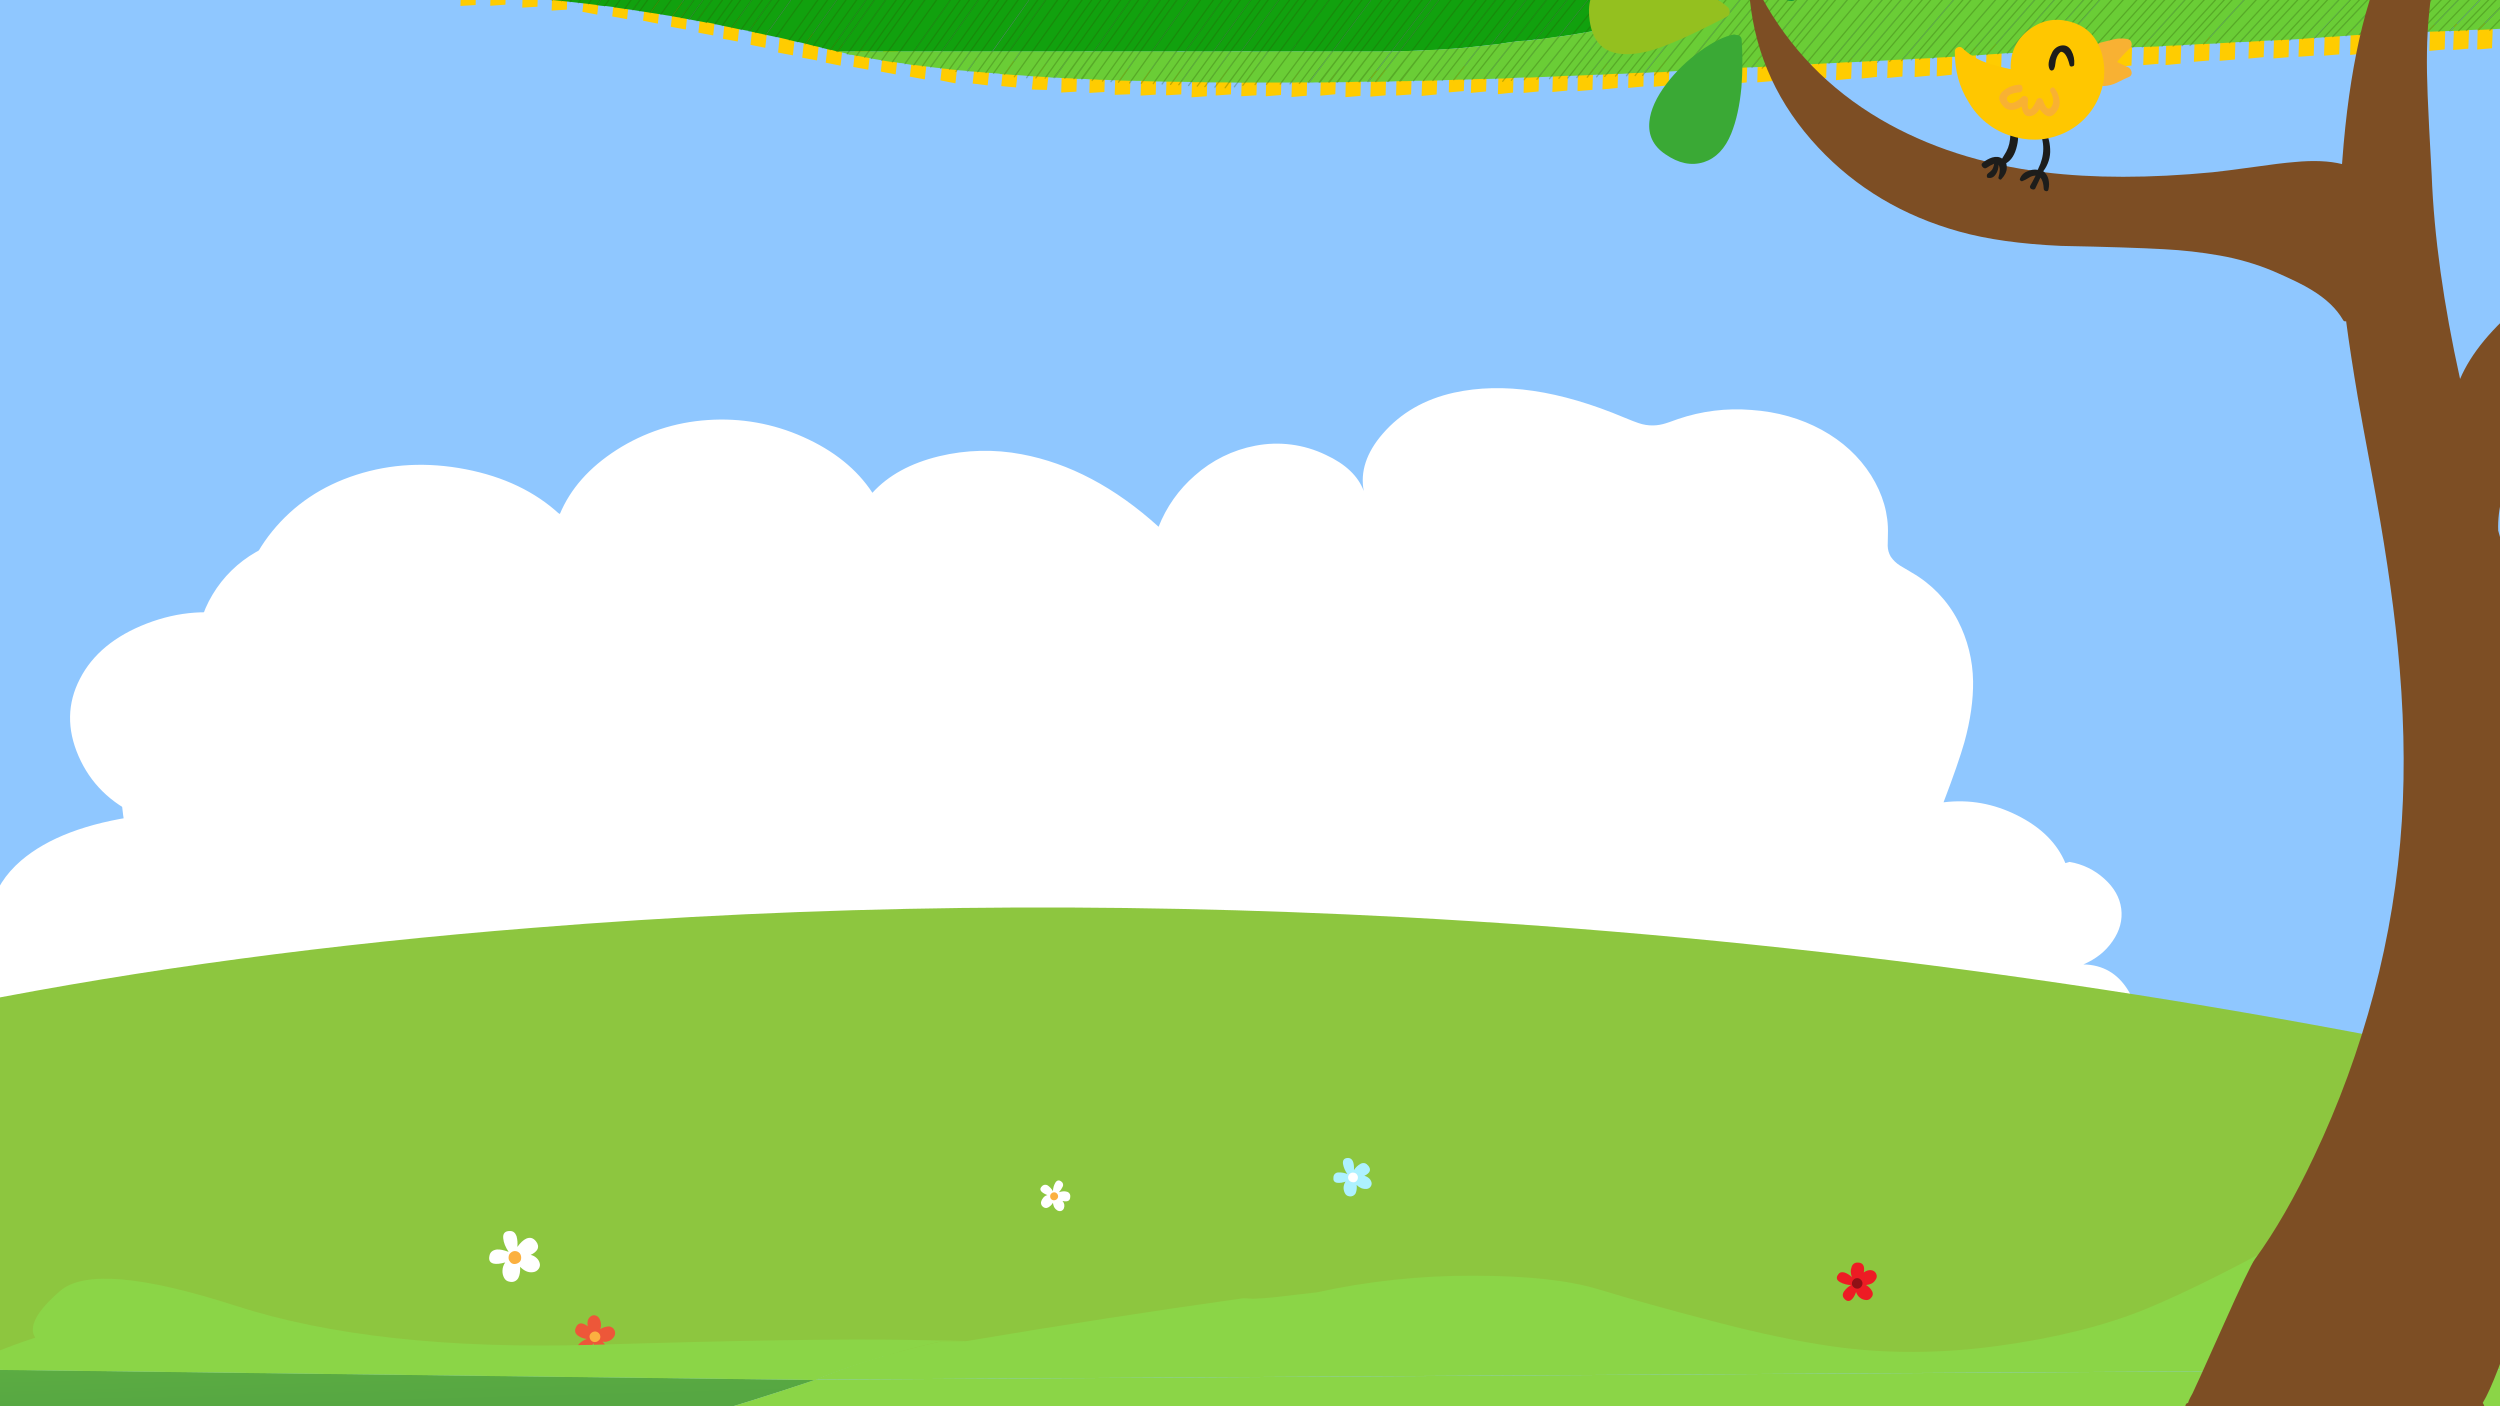 <svg width="1920" height="1080" viewBox="0 0 1920 1080" fill="none" xmlns="http://www.w3.org/2000/svg">
<rect x="0" y="0" width="1920" height="1080" fill="#333333" stroke="none"/>
<g id="index_bg 1" clip-path="url(#clip0)">
<g id="Group">
<g id="Group 2">
<g id="Group 3">
<g id="Layer 6">
<g id="Layer 1">
<path id="Vector" d="M1920 1080V0H0V1080H1920Z" fill="#8FC7FF"/>
</g>
</g>
<g id="Layer 1 2">
<path id="Vector 2" d="M1622.56 722.67C1628.06 714.73 1630.19 706.49 1629.12 697.95C1628.05 689.41 1623.63 681.63 1616.18 674.95C1608.71 668.117 1599.41 663.601 1589.42 661.95L1586.23 662.87C1579.85 647.61 1567.62 635.41 1549.36 626.25C1531.1 617.09 1512.36 613.74 1492.64 616.18C1500.26 596.18 1505.58 580.79 1508.59 570.26C1513.38 553.02 1515.51 537.26 1515.33 523.26C1515.1 507 1511.1 491.017 1503.63 476.57C1495.63 461.196 1483.39 448.439 1468.36 439.81C1462.36 436.3 1459.36 434.47 1459.14 434.31C1456.32 432.544 1453.91 430.207 1452.05 427.45C1450.6 424.943 1449.81 422.107 1449.75 419.21C1449.75 418.45 1449.75 415.55 1449.92 410.36C1450.46 394.65 1446.02 379.54 1436.98 365.05C1427.77 350.55 1415.18 338.96 1399.05 330.11C1383.05 321.41 1365.05 316.23 1345.17 314.85C1326.04 313.264 1306.79 315.647 1288.63 321.85C1283.13 323.85 1280.12 324.9 1279.41 325.06C1276.32 326.071 1273.09 326.633 1269.84 326.73C1265.92 326.824 1262.02 326.204 1258.32 324.9C1256.19 324.29 1252.65 322.77 1247.68 320.78C1197.68 299.73 1154.27 293.32 1116.68 301.56C1094.01 306.593 1075.76 317.12 1061.91 333.14C1049.32 347.64 1044.54 362.43 1047.37 377.08C1043.12 365.64 1033.37 356.33 1018.13 349.31C1001.34 341.204 982.373 338.748 964.07 342.31C946.8 345.58 930.747 353.49 917.63 365.19C905.309 375.869 895.76 389.374 889.8 404.55C856.3 374.19 821.2 355.73 784.69 348.87C763.668 344.867 742.036 345.385 721.23 350.39C699.23 355.73 682.23 365.04 670.01 378.46C658.13 360.31 640.23 345.97 616.84 335.59C593.828 325.256 568.612 320.789 543.45 322.59C518.615 324.204 494.592 332.079 473.62 345.48C452.55 359 438 375.42 429.86 395C411.067 377.613 386.96 366.07 357.54 360.37C328.12 354.72 300.29 356.1 273.7 364.64C247.11 373.18 225.7 387.64 209.01 408.12C192.343 428.72 184.543 450.537 185.61 473.57C161.5 467.78 137.22 469.45 112.61 478.91C88.15 488.37 70.96 502.56 61.39 521.33C51.64 540.09 51.28 559.93 60.32 580.68C69.36 601.43 84.78 616.68 106.76 626.6C66.713 632.093 36.523 643.537 16.19 660.93C4.137 671.297 -3.663 683.5 -7.21 697.54C-11 712.14 -8.66 725.26 -0.5 736.86C-29.92 737.77 -55.8 747.38 -78.31 766C-100.82 784.62 -112.31 805.82 -113.05 829.77C-113.23 834.04 -112.17 836.94 -110.05 838.47C-108.778 839.342 -107.325 839.913 -105.8 840.14C-104.91 840.3 -103.32 840.45 -101.19 840.75C394.75 870.663 890.513 878.597 1386.1 864.55C1426.34 863.33 1457.18 861.81 1478.63 859.82C1512.63 856.487 1542.47 850.947 1568.14 843.2C1604.81 832.06 1627.85 816.65 1637.27 796.97C1642.94 784.91 1642.05 772.71 1634.27 760.35C1626.27 747.54 1614.95 740.97 1600.06 740.67C1609.62 736.55 1617.07 730.75 1622.56 722.67Z" fill="white"/>
</g>
<path id="Vector 3" d="M1335.57 563.72C1313.77 554.88 1292.32 553.2 1271.05 558.72C1271.93 537.06 1264.84 516.46 1250.13 497.24C1235.42 478.02 1216.46 464.43 1192.88 456.35C1169.3 448.27 1144.67 447.04 1118.61 452.35C1092.55 457.66 1071.29 468.67 1054.61 485C1047.34 466.54 1034.4 451.13 1015.79 438.47C997.507 425.969 976.209 418.594 954.11 417.11C931.736 415.496 909.33 419.757 889.11 429.47C868.19 439.23 852.59 452.66 841.96 469.74C831.15 457.08 815.9 448.23 796.41 443.35C778.03 438.647 758.829 438.125 740.22 441.82C707.96 448.08 676.94 465.62 647.16 494C641.97 479.926 633.531 467.277 622.53 457.08C611.091 446.126 596.763 438.664 581.23 435.57C564.998 432.151 548.083 434.47 533.37 442.13C519.9 448.84 511.37 457.54 507.49 468.22C510.15 454.33 505.9 440.6 494.73 426.87C482.5 411.77 466.37 401.87 446.34 397.27C413.2 389.49 374.677 395.49 330.77 415.27C327.675 416.819 324.477 418.156 321.2 419.27C317.963 420.437 314.541 421.007 311.1 420.95C308.201 420.77 305.34 420.205 302.59 419.27C299.05 417.9 296.21 416.98 294.44 416.22C278.467 410.346 261.397 408.055 244.44 409.51C227.589 410.635 211.217 415.591 196.57 424C182.836 431.835 171.356 443.08 163.24 456.65C155.09 470.23 151.19 484.42 151.55 499.07C151.72 503.49 151.72 506.24 151.72 507.3C151.64 510.028 150.913 512.698 149.6 515.09C147.946 517.647 145.772 519.828 143.22 521.49C143.04 521.49 140.38 523.17 134.88 526.68C121.398 534.952 110.573 546.919 103.69 561.16C97 574.56 93.59 589.2 93.23 605.07C93.05 618.34 95 632.99 99.23 649.16C101.89 659.23 106.5 673.57 113.23 692.34C95.873 690.14 78.264 693.449 62.89 701.8C46.76 710.34 35.95 721.8 30.28 736.13L27.44 735.21C18.492 736.821 10.231 741.074 3.72 747.42C-2.84 753.82 -6.74 761 -7.8 769.08C-8.86 777.16 -6.91 784.8 -2.13 792.27C2.69 799.683 9.672 805.436 17.87 808.75C4.58 809.05 -5.53 815.31 -12.44 827.21C-19.173 838.963 -20.06 850.407 -15.1 861.54C-6.747 880.153 13.647 894.64 46.08 905C68.95 912.32 95.36 917.51 125.49 920.56C144.463 922.56 171.76 924.087 207.38 925.14C646.78 938.407 1085.82 930.98 1524.51 902.86C1525.95 902.815 1527.38 902.611 1528.77 902.25C1530.06 902.044 1531.27 901.522 1532.31 900.73C1534.31 899.35 1535.15 896.61 1534.97 892.64C1534.44 870.213 1524.16 850.277 1504.13 832.83C1485.1 815.823 1460.64 806.142 1435.13 805.52C1442.22 794.693 1444.17 782.337 1440.98 768.45C1437.98 755.33 1431.05 743.89 1420.24 734.28C1402.34 717.953 1375.58 707.22 1339.95 702.08C1359.45 692.93 1373.27 678.59 1381.25 659.08C1389.23 639.57 1388.87 620.94 1380.36 603.39C1372.43 586 1357.19 572.73 1335.57 563.72Z" fill="white"/>
</g>
<path id="Vector 4" d="M-23.66 770.59C-90.32 783.59 -141.66 795.4 -177.07 806.18V1041.43H1938.93V819C1650.36 757.92 1363.11 719.71 1077.19 704.37C848.397 692.23 625.687 694.97 409.06 712.59C253.8 724.91 109.56 744.243 -23.66 770.59Z" fill="#8DC63F"/>
</g>
<g id="Group 4">
<path id="Vector 5" d="M1422.28 980.84C1420.7 979.316 1418.84 978.125 1416.79 977.34C1414.65 976.73 1412.97 977.03 1411.9 978.56C1409.9 981 1410.38 983.13 1413.13 984.66C1415.76 986.084 1418.68 986.869 1421.67 986.95C1419.48 988.125 1417.6 989.796 1416.18 991.83C1414.8 993.97 1414.96 995.95 1416.63 997.63C1418.31 999.46 1420.14 999.63 1421.82 998.24C1423.19 997.17 1424.42 995.24 1425.48 992.24C1425.97 994.002 1427.02 995.554 1428.48 996.66C1429.62 997.592 1431.01 998.176 1432.48 998.34C1433.18 998.512 1433.92 998.504 1434.62 998.317C1435.32 998.13 1435.96 997.77 1436.48 997.27C1438.31 995.59 1438.76 993.76 1437.85 991.78C1436.79 989.724 1435.14 988.027 1433.12 986.9C1434.65 986.744 1436.15 986.332 1437.55 985.68C1438.83 984.981 1439.87 983.92 1440.55 982.63C1440.99 982.047 1441.26 981.358 1441.34 980.633C1441.42 979.908 1441.31 979.175 1441.01 978.51C1440.8 977.934 1440.47 977.407 1440.05 976.96C1439.63 976.513 1439.12 976.156 1438.56 975.91C1437.4 975.416 1436.12 975.311 1434.9 975.61C1433.61 975.88 1432.41 976.456 1431.39 977.29C1432.31 972.29 1430.78 969.66 1426.82 969.66C1425.67 969.562 1424.53 969.9 1423.63 970.606C1422.72 971.313 1422.11 972.336 1421.93 973.47C1421.06 975.5 1421.21 978 1422.28 980.84Z" fill="#ED1C24"/>
<path id="Vector 6" d="M1430.37 985.73C1430.4 985.185 1430.3 984.641 1430.09 984.138C1429.88 983.636 1429.55 983.189 1429.14 982.83C1428.79 982.452 1428.37 982.149 1427.9 981.939C1427.42 981.729 1426.92 981.617 1426.4 981.61C1425.86 981.58 1425.31 981.674 1424.81 981.885C1424.31 982.097 1423.86 982.42 1423.5 982.83C1423.11 983.203 1422.8 983.653 1422.59 984.152C1422.38 984.651 1422.27 985.189 1422.28 985.73C1422.25 986.251 1422.35 986.771 1422.56 987.247C1422.77 987.724 1423.09 988.143 1423.5 988.47C1423.87 988.865 1424.32 989.177 1424.82 989.387C1425.32 989.597 1425.86 989.7 1426.4 989.69C1426.92 989.719 1427.44 989.624 1427.92 989.412C1428.39 989.199 1428.81 988.877 1429.14 988.47C1429.52 988.121 1429.83 987.698 1430.04 987.227C1430.25 986.756 1430.36 986.246 1430.37 985.73Z" fill="#8F1116"/>
<path id="Vector 7" d="M375.82 964.83C375.21 968.03 376.43 969.83 379.17 970.47C381.31 970.93 384.17 970.62 388.02 969.55C386.665 971.415 385.921 973.655 385.89 975.96C385.818 977.816 386.239 979.659 387.11 981.3C387.504 982.129 388.102 982.845 388.85 983.379C389.597 983.912 390.468 984.247 391.38 984.35C392.66 984.699 394.022 984.604 395.24 984.079C396.459 983.554 397.464 982.63 398.09 981.46C399.16 979.32 399.62 976.57 399.47 972.91C400.758 974.319 402.311 975.461 404.04 976.27C405.707 977.042 407.564 977.307 409.38 977.03C410.279 976.939 411.146 976.645 411.913 976.168C412.681 975.691 413.33 975.046 413.81 974.28C414.247 973.641 414.529 972.909 414.635 972.142C414.741 971.375 414.667 970.594 414.42 969.86C414.001 968.377 413.152 967.051 411.98 966.05C410.738 964.9 409.207 964.108 407.55 963.76C410.15 962.54 411.82 961.16 412.74 959.49C413.65 957.65 413.35 955.49 411.67 953.38C409.53 950.64 407.09 950.03 404.19 951.25C401.91 952.31 399.623 954.443 397.33 957.65C397.631 954.892 397.424 952.103 396.72 949.42C395.8 946.82 394.13 945.42 391.84 945.42C387.84 945.27 386.04 947.25 386.5 951.22C386.8 954.42 388.18 957.78 390.62 961.44C386.95 960.07 384.06 959.44 381.62 959.61C378.11 960.1 376.28 961.77 375.82 964.83Z" fill="white"/>
<path id="Vector 8" d="M398.4 969.71C398.945 969.366 399.397 968.893 399.716 968.333C400.035 967.774 400.212 967.144 400.23 966.5C400.385 965.161 400.059 963.811 399.31 962.69C398.52 961.689 397.373 961.033 396.11 960.86C395.459 960.764 394.795 960.81 394.163 960.995C393.531 961.18 392.947 961.499 392.45 961.93C391.911 962.313 391.466 962.814 391.149 963.394C390.832 963.974 390.651 964.619 390.62 965.28C390.521 965.93 390.564 966.595 390.747 967.227C390.93 967.859 391.249 968.443 391.68 968.94C392.027 969.482 392.501 969.933 393.059 970.253C393.618 970.574 394.246 970.754 394.89 970.78C396.143 970.799 397.37 970.424 398.4 969.71Z" fill="#FBB040"/>
<path id="Vector 9" d="M461.56 1016.7C461.432 1015.19 460.964 1013.73 460.19 1012.43C459.815 1011.81 459.305 1011.28 458.697 1010.88C458.089 1010.49 457.4 1010.23 456.68 1010.14C456.041 1010.07 455.395 1010.15 454.788 1010.36C454.182 1010.57 453.629 1010.91 453.17 1011.36C452.22 1012.19 451.576 1013.32 451.34 1014.56C451.106 1015.88 451.106 1017.24 451.34 1018.56C447.07 1015.35 444.02 1015.66 442.34 1019.32C441.12 1021.92 441.57 1023.9 443.56 1025.58C445.65 1027.14 448.132 1028.09 450.73 1028.32C448.565 1029.06 446.586 1030.25 444.93 1031.83C443.25 1033.51 442.93 1035.19 443.71 1036.83C445.08 1039.73 447.22 1040.34 449.97 1038.35C452.466 1036.56 454.505 1034.21 455.92 1031.49C456.22 1034.69 456.83 1037.13 457.92 1038.81C459.29 1041.1 461.12 1041.71 463.72 1040.95C466.16 1040.18 467.23 1038.66 466.62 1036.52C465.805 1034.23 464.502 1032.15 462.8 1030.42C464.616 1030.73 466.481 1030.46 468.14 1029.66C469.511 1029.03 470.676 1028.02 471.5 1026.76C472.021 1026.02 472.337 1025.15 472.414 1024.24C472.491 1023.34 472.327 1022.43 471.939 1021.61C471.551 1020.78 470.953 1020.08 470.205 1019.56C469.457 1019.05 468.586 1018.74 467.68 1018.67C465.293 1018.78 462.978 1019.52 460.97 1020.81C461.472 1019.5 461.673 1018.1 461.56 1016.7Z" fill="#ED5739"/>
<path id="Vector 10" d="M458.66 1023C458.195 1022.75 457.679 1022.61 457.152 1022.58C456.624 1022.56 456.098 1022.65 455.61 1022.85C454.582 1023.2 453.715 1023.91 453.17 1024.85C452.92 1025.32 452.777 1025.83 452.751 1026.36C452.725 1026.89 452.817 1027.42 453.02 1027.91C453.193 1028.44 453.471 1028.93 453.837 1029.35C454.203 1029.77 454.65 1030.11 455.15 1030.35C456.114 1030.77 457.199 1030.83 458.2 1030.5C459.198 1030.1 460.05 1029.4 460.64 1028.5C460.892 1028.01 461.037 1027.47 461.064 1026.91C461.092 1026.36 461.002 1025.81 460.8 1025.29C460.616 1024.78 460.331 1024.32 459.964 1023.93C459.596 1023.53 459.152 1023.22 458.66 1023Z" fill="#FBB040"/>
<path id="Vector 11" d="M805 910.66C804.314 910.116 803.449 909.846 802.575 909.903C801.701 909.96 800.879 910.341 800.27 910.97C797.683 913.41 799.057 915.697 804.39 917.83C803.021 918.141 801.82 918.959 801.03 920.12C800.294 920.986 799.773 922.014 799.51 923.12C799.426 923.689 799.463 924.269 799.62 924.823C799.777 925.376 800.05 925.89 800.42 926.33C801.8 927.7 803.17 928.16 804.85 927.4C806.441 926.562 807.763 925.289 808.66 923.73C808.788 924.891 809.099 926.025 809.58 927.09C810.135 928.077 810.921 928.914 811.87 929.53C812.342 929.825 812.87 930.019 813.421 930.098C813.972 930.177 814.534 930.14 815.07 929.99C815.521 929.809 815.931 929.539 816.275 929.195C816.619 928.851 816.889 928.441 817.07 927.99C817.407 927.063 817.513 926.068 817.38 925.09C817.177 924.068 816.704 923.118 816.01 922.34C820.01 923.26 821.96 922.19 821.96 918.98C822.066 918.093 821.823 917.199 821.282 916.488C820.74 915.777 819.944 915.304 819.06 915.17C817.53 914.71 815.7 914.87 813.26 915.63C814.445 914.368 815.424 912.927 816.16 911.36C816.492 910.719 816.581 909.98 816.412 909.278C816.243 908.577 815.827 907.96 815.24 907.54C813.41 906.02 811.73 906.32 810.51 908.3C809.341 910.294 808.71 912.558 808.68 914.87C807.766 913.221 806.512 911.786 805 910.66Z" fill="white"/>
<path id="Vector 12" d="M809.57 921.8C809.968 921.797 810.361 921.715 810.726 921.559C811.092 921.403 811.423 921.175 811.7 920.89C811.999 920.621 812.236 920.291 812.395 919.921C812.554 919.552 812.631 919.152 812.62 918.75C812.617 918.35 812.534 917.955 812.376 917.587C812.218 917.22 811.988 916.887 811.7 916.61C811.432 916.313 811.103 916.078 810.735 915.921C810.367 915.764 809.97 915.688 809.57 915.7C809.171 915.702 808.776 915.783 808.408 915.939C808.041 916.095 807.708 916.324 807.43 916.61C807.132 916.879 806.897 917.21 806.74 917.58C806.582 917.949 806.507 918.349 806.52 918.75C806.508 919.174 806.582 919.595 806.738 919.989C806.895 920.383 807.13 920.74 807.43 921.04C807.716 921.307 808.053 921.512 808.421 921.642C808.789 921.773 809.18 921.827 809.57 921.8Z" fill="#FBB040"/>
<path id="Vector 13" d="M1024.08 904.1C1023.77 906.54 1024.54 907.92 1026.82 908.38C1029.05 908.613 1031.3 908.297 1033.38 907.46C1032.4 908.9 1031.87 910.599 1031.86 912.34C1031.89 913.778 1032.25 915.19 1032.93 916.46C1033.23 917.081 1033.68 917.616 1034.24 918.016C1034.8 918.417 1035.45 918.669 1036.13 918.75C1037.1 918.953 1038.11 918.84 1039.01 918.428C1039.91 918.016 1040.65 917.326 1041.13 916.46C1041.96 914.432 1042.22 912.216 1041.89 910.05C1042.89 911.083 1044.08 911.912 1045.4 912.49C1046.71 912.995 1048.12 913.203 1049.52 913.1C1050.22 913.067 1050.89 912.853 1051.48 912.48C1052.07 912.106 1052.55 911.586 1052.87 910.97C1053.18 910.473 1053.37 909.91 1053.42 909.327C1053.48 908.743 1053.39 908.155 1053.18 907.61C1052.81 906.472 1052.11 905.465 1051.18 904.71C1050.22 903.885 1049.07 903.311 1047.83 903.04C1052.25 900.9 1053.32 898.31 1050.83 895.25C1049.15 893.25 1047.32 892.66 1045.03 893.73C1042.9 894.877 1041.12 896.559 1039.84 898.61C1040.15 892.51 1038.62 889.46 1035.42 889.3C1032.42 889.3 1031 890.83 1031.42 893.88C1031.93 896.698 1033.08 899.36 1034.78 901.66C1032.61 900.738 1030.26 900.321 1027.91 900.44C1026.92 900.421 1025.96 900.795 1025.24 901.481C1024.52 902.167 1024.11 903.108 1024.08 904.1Z" fill="#ADF1FF"/>
<path id="Vector 14" d="M1041.47 907.31C1042.24 906.672 1042.74 905.759 1042.85 904.763C1042.97 903.767 1042.69 902.766 1042.08 901.97C1041.78 901.562 1041.39 901.227 1040.94 900.988C1040.49 900.749 1040 900.613 1039.49 900.59C1039 900.517 1038.51 900.547 1038.03 900.68C1037.56 900.813 1037.12 901.044 1036.74 901.36C1036 901.982 1035.52 902.848 1035.37 903.8C1035.29 904.285 1035.32 904.78 1035.45 905.253C1035.58 905.726 1035.81 906.165 1036.13 906.54C1036.79 907.312 1037.71 907.805 1038.72 907.92C1039.19 908.04 1039.69 908.047 1040.17 907.941C1040.64 907.835 1041.09 907.619 1041.47 907.31Z" fill="white"/>
</g>
</g>
<g id="Group 6">
<g id="Group 7">
<path id="Vector 153" d="M445.29 1111C493.957 1100.96 554.29 1083.88 626.29 1059.77L-32.21 1051.56L-114.85 1050.43C-126.74 1070.1 -138.77 1090.2 -151.08 1111H445.29Z" fill="url(#paint0_linear)"/>
<path id="Vector 154" d="M722.67 1030.17C734.84 1030.17 741.21 1030.17 741.92 1030.02C742.92 1029.88 727.77 1029.46 696.35 1029.02C646.25 1028.17 565.773 1029.45 454.92 1032.84C343.96 1035.96 252.627 1025.96 180.92 1002.84C109.04 979.613 64.087 975.843 46.06 991.53C27.95 1007.24 21.72 1019.13 27.06 1027.33C20.13 1029.6 14.89 1031.44 11.49 1032.71C-3.437 1038.09 -17.998 1044.44 -32.1 1051.71L626.26 1059.91C642.26 1053.12 661.07 1046.75 682.86 1040.53C695.22 1036.82 708.52 1033.42 722.67 1030.17Z" fill="url(#paint1_linear)"/>
<path id="Vector 155" d="M2145.94 1050.4C2104.9 1030.31 2063.43 1011.67 2021.54 994.5C1950.78 975.833 1867.43 958.757 1771.48 943.27C1720.81 971.583 1679.81 992.2 1648.48 1005.12C1617.06 1017.99 1579.27 1027.47 1535.12 1033.56C1490.82 1039.65 1448.46 1039.84 1408.03 1034.13C1381.71 1030.45 1351.43 1024.12 1317.18 1015.13C1280.1 1005.51 1250.38 997.13 1227.74 990.23C1205.1 983.33 1172.97 979.75 1131.36 979.75C1091.06 979.607 1050.86 983.879 1011.49 992.49C997.343 994.19 987.58 995.323 982.2 995.89C973.99 996.89 967.34 997.3 962.39 997.44C962.1 997.44 959.56 997.3 955.03 997.02C886.363 1006.64 815.32 1017.64 741.9 1030.02C741.19 1030.17 734.82 1030.17 722.65 1030.17C708.5 1033.42 695.2 1036.82 682.88 1040.17C663.612 1045.4 644.706 1051.87 626.28 1059.56L2145.94 1050.4Z" fill="url(#paint2_linear)"/>
<path id="Vector 156" d="M2177.07 1111C2166.74 1090.48 2156.27 1070.25 2145.94 1050.43L626.3 1059.6C554.4 1083.8 494.067 1100.88 445.3 1110.83H2177.07V1111Z" fill="url(#paint3_linear)"/>
</g>
<g id="Group 8">
<g id="Group 9">
<path id="Vector 157" d="M365.75 -15.95L354.23 -15.1L353.61 4.57L365.28 3.86L365.75 -15.95ZM388.16 3.58L388.79 -16.23L377.11 -15.23L376.49 4.44L388.16 3.59V3.58ZM412.76 5.15L413.38 -14.67L401.71 -13.82L401.09 5.85L412.76 5.15ZM424.28 -11.41L423.66 8.12L435.33 7.41L436 -12.27L424.32 -11.42L424.28 -11.41ZM460.9 -8.31L449.5 -10.57L447.32 9.1L458.68 11.22L460.86 -8.31H460.9ZM481.57 14.76L483.75 -4.77L472.38 -7L470.2 12.64L481.57 14.76ZM507.41 -1.37L496.05 -3.64L493.87 15.89L505.23 18.16L507.41 -1.37ZM528.74 3L517.37 0.89L515.19 20.56L526.71 22.69L528.71 3.01L528.74 3ZM547.71 27.21L549.89 7.68L538.55 5.42L536.37 25.09L547.73 27.21H547.71ZM587.73 36.7L589.91 17.17L578.55 14.9L576.37 34.43L587.74 36.7H587.73ZM555.2 29.76L566.57 31.88L568.75 12.35L557.23 10.09L555.23 29.76H555.2ZM655.3 51.41L666.82 53.54L669 34L657.48 31.87L655.3 51.41ZM608.91 42.5L611.09 23L599.57 20.7L597.57 40.38L608.93 42.5H608.91ZM647.85 30.89L636.33 28.63L634.15 48.16L645.51 50.42L647.85 30.89ZM629.79 26.89L618.27 24.63L616.09 44.3L627.45 46.42L629.79 26.89ZM690.19 37.51L678.67 35.24L676.47 55L687.84 57.12L690.17 37.6L690.19 37.51ZM712.43 41.6L701.07 39.47L698.73 58.86L710.25 60.99L712.43 41.6ZM806.15 49.38L794.63 48.96L792.45 68.77L804 69.1L806.18 49.29L806.15 49.38ZM826.7 70.38L827.32 50.56L815.64 51.41L815 71.09L826.68 70.38H826.7ZM848.16 70.66L848.78 50.85L837.11 51.7L836.64 71.37L848.16 70.66ZM733.76 64L735.94 44.47L724.42 42.21L722.24 61.73L733.76 64ZM760.69 45.88L749.17 44.33L747 64.15L758.52 65.57L760.7 45.89L760.69 45.88ZM768.95 66.13L780.32 67.13L782.5 47.32L770.98 46.32L768.98 66.13H768.95ZM934.27 53.82L933.64 73.35L945.32 72.5L945.94 52.69L934.27 53.82ZM964.94 73.21L965.56 53.4L953.88 54.24L953.26 73.92L964.94 73.21ZM868.42 52.55L856.74 53.55L856.12 71.55V71.83V72.83L867.8 72.41L868.42 52.6V52.55ZM895.5 73.21L907.18 72.5L907.8 52.69L896.13 53.54L895.5 73.21ZM915.74 55.09L915.12 74.76L926.8 73.92L927.42 54.1L915.74 55.1V55.09ZM887.57 72.64L888.19 53L876.51 53.85L876.05 72.11H875.89V72.25H876.05L875.89 73.38H877L887.59 72.67L887.57 72.64ZM1052.44 74.23L1064.12 73.23L1064.74 53.42L1053.07 54.55L1052.44 74.22V74.23ZM1104.13 52.85L1092.43 54L1091.81 73.67L1103.33 72.54L1104.11 52.87L1104.13 52.85ZM1083.71 72.54L1084.34 52.73L1072.66 53.86L1072.19 73.39L1083.71 72.54ZM983.77 72.97L984.39 53.15L972.72 54.28L972.1 73.96L983.77 72.96V72.97ZM1003.54 73.52L1004.17 53.71L992.49 54.84L991.87 74.51L1003.54 73.51V73.52ZM1033.28 74.64L1044.8 73.64L1045.42 53.83L1033.74 55L1033.28 74.67V74.64ZM1025.49 72.41L1026.27 52.74L1014.6 53.87L1014 73.49L1025.52 72.36L1025.49 72.41ZM1223 69L1223.62 49.05L1212 50.28L1211.52 70L1223 69ZM1203.7 69.57L1204.48 49.76L1192.84 51L1192.22 70.67L1203.74 69.54L1203.7 69.57ZM1112.67 70.95L1124.19 69.95L1124.97 50.14L1113.14 51.27L1112.67 70.94V70.95ZM1141.31 70.24L1141.94 50.42L1130.26 51.56L1129.64 71.37L1141.31 70.24ZM1170.58 51.7L1170.11 71.37L1181.63 70.24L1182.26 50.42L1170.58 51.7ZM1162 71.09L1162.62 51.41L1151 52.69L1150.37 72.36L1162 71.09ZM1320.16 45.89L1308.51 47L1308 66.84L1319.52 65.71L1320.14 45.89H1320.16ZM1329.79 64.43L1341.47 63.3L1342.09 43.49L1330.42 44.62L1329.79 64.43ZM1242.31 67.55L1242.93 47.88L1231.29 49L1230.67 68.67L1242.35 67.54L1242.31 67.55ZM1262.58 46.73L1250.91 47.87L1250.44 67.54L1262.12 66.41L1262.58 46.73ZM1291.38 47.02L1290.92 66.83L1302.59 65.7L1303.21 45.88L1291.38 47V47.02ZM1281.58 65.54L1282.35 45.72L1270.68 46.86L1270.06 66.67L1281.58 65.54ZM1361.12 62.28L1361.75 42.47L1350.07 43.6L1349.6 63.27L1361.12 62.27V62.28ZM1403 40L1391.33 41.27L1390.86 61L1402.53 59.87L1403 39.87V40ZM1422.46 40.58L1410.78 41.85L1410 61.6L1421.67 60.47L1422.45 40.66L1422.46 40.58ZM1383.84 40.8L1372.17 42.07L1371.54 61.74L1383.22 60.61L1383.84 40.8ZM1461.68 38.68L1450 40.09L1449.38 59.91L1461.06 58.77L1461.68 38.68ZM1482.54 37.97L1470.86 39.38L1470.4 59.2L1482.07 58.07L1482.54 37.97ZM1441.91 39.24L1430.23 40.66L1429.77 60.33L1441.44 59.06L1441.91 39.24ZM1559 52.12L1559.77 32.45L1547.94 33.45L1547.32 53.12L1559 52.12ZM1537.5 33.3L1525.83 34.43L1525.2 54.1L1536.88 53L1537.5 33.33V33.3ZM1517.73 36.16L1506.06 37.29L1505.43 56.96L1517.11 55.83L1517.73 36.16ZM1499.52 37.58L1487.84 38.85L1487.38 58.66L1498.9 57.39L1499.52 37.58ZM1598.06 30.5L1586.38 31.63L1585.92 51.16L1597.59 50.16L1598.06 30.49V30.5ZM1578.91 31.49L1567.24 32.62L1566.61 52.29L1578.29 51.44L1578.91 31.49ZM1617.05 50L1617.67 30.19L1606 31.19L1605.38 50.86L1617.05 50.01V50ZM1726.8 45.01L1738.48 43.87L1739.26 24.2L1727.42 25.33L1726.8 45.01ZM1637.6 30.43L1625.77 31.56L1625.3 51.37L1636.98 50.37L1637.6 30.37V30.43ZM1658.31 29.1L1646.63 30.23L1646 50L1657.67 49L1658.3 29.19L1658.31 29.1ZM1675.42 29.04L1663.74 30.18L1663.13 50L1674.65 48.87L1675.43 29.05L1675.42 29.04ZM1697.22 26.79L1685.55 27.92L1684.93 47.45L1696.6 46.45L1697.22 26.78V26.79ZM1716.99 25.93L1705.32 27.06L1704.7 46.73L1716.37 45.73L1716.99 25.92V25.93ZM1784.87 42.76L1796.54 41.76L1797.17 21.95L1785.49 22.95L1784.87 42.76ZM1765.87 23.94L1765.24 43.61L1776.92 42.76L1777.54 22.95L1765.87 23.95V23.94ZM1757.62 43.9L1758.24 24.09L1746.56 25.22L1746 44.9L1757.68 43.9H1757.62ZM1859.68 19.42L1848.01 20.55L1847.38 40.37L1859.06 39.37L1859.68 19.37V19.42ZM1828.08 21.37L1827.61 41.18L1839.44 40.9L1839.76 20.38L1828.08 21.38V21.37ZM1816.4 41.05L1817.18 21.24L1805.35 22.37L1804.88 42.19L1816.4 41.05ZM1913.86 37.05L1914.63 17.24L1902.96 18.24L1902.49 38.05L1913.86 37.05ZM1884 38.39L1895.68 37.39L1896.46 17.58L1884.78 18.58L1884 38.39ZM1878.09 18.3L1866.26 19.3L1865.79 39.11L1877.49 38L1878.12 18.33L1878.09 18.3ZM1933.38 35.88L1934.16 16.06L1922.33 17.06L1921.86 36.88L1933.38 35.88Z" fill="#FFCC00"/>
<g id="Group 10">
<g id="Group 11">
<path id="Vector 158" d="M351 -59.72V-39.72L365.49 -59.72H351ZM1267.28 15C1270.76 14.29 1274.08 13.44 1277.4 12.45L1335.06 -59.87H1326.61L1267.28 15ZM845.54 -59.72H839.65L768.7 39.63H774.7L845.5 -59.72H845.54ZM1090.79 -59.72H1083.39L1009.27 39.63H1016.27L1090.84 -59.72H1090.79ZM1219.14 -59.72H1211.44L1136.72 35.39C1139.59 35.1 1142.31 34.82 1145.03 34.39L1219.14 -59.72ZM1276.8 -59.72H1267.29L1197.1 28.17C1200.73 27.74 1204.35 27.17 1207.82 26.61L1276.82 -59.72H1276.8ZM1305.2 -59.72H1298.41L1233.95 22.08C1236.67 21.66 1239.24 21.08 1241.8 20.67L1250.11 10.19L1250.71 9.63L1305.2 -59.72ZM1320.45 -59.72H1313.2L1251.2 18.54C1254.07 17.98 1256.94 17.41 1259.81 16.7L1320.49 -59.72H1320.45ZM1313.39 -59.72H1305.24L1250.68 9.63L1250.08 10.19L1241.77 20.67C1244.94 20.1 1248.11 19.39 1251.13 18.67L1313.32 -59.74L1313.39 -59.72ZM1326.61 -59.74H1320.42L1259.74 16.7C1262.3 16.14 1264.74 15.57 1267.28 15.01L1326.61 -59.72V-59.74ZM1291.44 -59.72H1284.19L1217.77 24.91C1220.49 24.49 1223.21 23.91 1225.92 23.5L1291.44 -59.72ZM1284.19 -59.72H1276.79L1207.66 26.61C1210.98 26.05 1214.45 25.48 1217.77 24.91L1284.19 -59.72ZM1298.19 -59.72H1291.4L1225.92 23.5C1228.64 23.07 1231.21 22.5 1233.77 22.08L1298.23 -59.72H1298.19ZM1243.89 -59.72H1234.83L1162.38 32.13C1165.57 31.578 1168.8 31.293 1172.04 31.28L1243.89 -59.72ZM1257.47 -59.72H1251.13L1179.43 30.57L1186.23 29.72L1257.47 -59.72ZM1251.13 -59.72H1243.74L1172 31.14L1171.69 31.28C1174.26 31 1176.98 30.72 1179.54 30.28L1251.09 -59.72H1251.13ZM1267.24 -59.72H1257.43L1186.19 29.72C1189.81 29.3 1193.43 28.72 1196.9 28.17L1267.24 -59.72ZM1234.79 -59.72H1225.88L1152.22 33.55C1155.09 33.12 1158.11 32.84 1160.98 32.27C1161.42 32.154 1161.88 32.107 1162.34 32.13L1234.79 -59.72ZM1225.88 -59.72H1219.09L1145.09 34.54L1152.33 33.69L1225.84 -59.72H1225.88ZM1150.97 -59.72H1144.79L1068.86 39.49C1070.97 39.49 1072.93 39.49 1074.86 39.35L1150.93 -59.72H1150.97ZM1187.61 -59.72H1180L1104.07 38.22C1106.79 38.07 1109.5 37.93 1112.07 37.65L1187.69 -59.72H1187.61ZM1202.49 -59.72H1195.24L1119.77 37.08C1122.33 36.94 1124.9 36.66 1127.47 36.38L1202.47 -59.72H1202.49ZM1195.22 -59.72H1187.67L1112.05 37.65C1114.62 37.51 1117.18 37.37 1119.75 37.08L1195.22 -59.72ZM1211.37 -59.72H1202.47L1127.47 36.38C1130.64 36.09 1133.81 35.81 1136.83 35.38L1211.39 -59.73L1211.37 -59.72ZM1180 -59.73H1169.58L1093.65 38.63C1096.37 38.49 1098.94 38.49 1101.65 38.35C1102.41 38.35 1103.31 38.21 1104.07 38.21L1180 -59.72V-59.73ZM1169.58 -59.72H1160.22L1084.3 39.07L1093.65 38.64L1169.58 -59.72ZM1160.22 -59.72H1151.01L1075 39.35C1078.17 39.35 1081.34 39.21 1084.36 39.07L1160.28 -59.72H1160.22ZM1120.28 -59.72H1113.79L1038.6 39.63H1044.94L1120.26 -59.72H1120.28ZM1137.77 -59.72H1129L1053.52 39.63H1062L1137.77 -59.72ZM1129.02 -59.72H1120.26L1044.94 39.63H1053.54L1129 -59.72H1129.02ZM1144.69 -59.72H1137.6L1062 39.49H1066.07C1066.48 39.522 1066.89 39.474 1067.28 39.35H1068.79L1144.71 -59.72H1144.69ZM1106.37 -59.72H1097.92L1023.35 39.63H1031.65L1106.37 -59.72ZM1097.77 -59.72H1090.83L1016.26 39.63H1023.2L1097.77 -59.72ZM1113.77 -59.72H1106.37L1031.5 39.63H1038.75L1113.75 -59.72H1113.77ZM974.58 -59.72H964.58L893.84 39.63H903.5L974.6 -59.72H974.58ZM1034.22 -59.72H1025.92L953.31 39.49H961.46L1034.22 -59.72ZM1065.22 -59.72H1056.16L982.6 39.63H991.35L995.28 34.25L995.58 33.97L1065.17 -59.72H1065.22ZM1083.43 -59.72H1075.88L1006 34L1001.93 39.52H1009.48L1083.48 -59.69L1083.43 -59.72ZM1075.93 -59.69H1065.22L995.58 34L995.43 34.14L991.5 39.52H1001.92L1006 34L1075.89 -59.69H1075.93ZM1046.89 -59.69H1041L968 39.63H973.74L1046.95 -59.72L1046.89 -59.69ZM1041.06 -59.72H1034.27L961.31 39.63H968L1041 -59.72H1041.06ZM1056.1 -59.72H1046.89L973.69 39.63H982.6L1056.11 -59.72H1056.1ZM1004.03 -59.72H995.73L923.88 39.63H931.73L1004 -59.72H1004.03ZM1017.44 -59.72H1011.25L939 39.63H945L948.93 34.11H949.08L1017.46 -59.72H1017.44ZM1011.27 -59.72H1004L931.88 39.63H939L1011.31 -59.72H1011.27ZM1025.95 -59.72H1017.5L949.09 34H948.94L945 39.49H953.15L1025.91 -59.72H1025.95ZM988.91 -59.72H981.91L910.44 39.63H917.24L988.94 -59.72H988.91ZM981.94 -59.72H974.7L903.5 39.49H910.44L982 -59.72H981.94ZM995.74 -59.72H988.95L917.25 39.63H923.89L995.74 -59.72ZM910.74 -59.72H903.34L832.54 39.49H840L910.8 -59.72H910.74ZM940.68 -59.72H933.89L863.05 39.63H869.84L940.63 -59.72H940.68ZM955.63 -59.72H946.57L875.73 39.63H884.73L955.53 -59.72H955.63ZM946.47 -59.72H940.58L869.84 39.63H875.73L946.52 -59.72H946.47ZM964.63 -59.72H955.63L884.83 39.63H893.89L964.68 -59.72H964.63ZM925.44 -59.72H917.14L846.14 39.63H854.74L925.39 -59.72H925.44ZM917.09 -59.72H910.75L840 39.63H846.19L917.19 -59.72H917.09ZM933.94 -59.72H925.49L854.74 39.63H863.05L933.84 -59.72H933.94ZM880.84 -59.72H873.44L802.67 39.63H810.06L880.86 -59.72H880.84ZM895.05 -59.72H888.1L817.31 39.63H824.25L895.05 -59.72ZM888.1 -59.72H880.86L810.06 39.63H817.31L888.1 -59.72ZM903.35 -59.72H895.05L824.25 39.63H832.55L903.35 -59.72ZM863.65 -59.72H854.59L783.8 39.63H792.86L863.65 -59.72ZM854.59 -59.72H845.54L774.74 39.63H783.8L854.59 -59.72ZM873.46 -59.72H863.65L792.86 39.63H802.67L873.46 -59.72ZM605.23 -59.72H598L542.89 17L543.49 17.28C545.49 17.71 547.26 17.99 549.23 18.41L605.23 -59.71V-59.72ZM722.66 -59.71H714.21L643.42 39.63H652L722.64 -59.72L722.66 -59.71ZM787.1 -59.72H779.85L709.23 39.63H716.32L787.12 -59.72H787.1ZM815.95 -59.72H809.61L738.82 39.63H745.16L816 -59.72H815.95ZM832.91 -59.72H824.4L753.61 39.63H761.91L832.91 -59.72ZM824.45 -59.72H816L745.16 39.63H753.61L824.4 -59.72H824.45ZM839.8 -59.72H833L762.2 39.63H769L839.8 -59.72ZM802.37 -59.72H794.06L723.27 39.63H731.57L802.37 -59.72ZM794.06 -59.72H787.12L716.32 39.49H723.27L794.06 -59.72ZM809.76 -59.72H802.37L731.57 39.63H738.82L809.76 -59.72ZM752.85 -59.72H743.8L673 39.63H682.06L752.85 -59.72ZM772.48 -59.72H761.91L691 39.63H701.71L772.51 -59.72H772.48ZM761.94 -59.72H752.88L682.06 39.63H691L761.94 -59.72ZM779.94 -59.72H772.55L701.75 39.63H709.3L779.94 -59.72ZM737.94 -59.72H731L660.2 39.63H667.2L737.99 -59.72H737.94ZM731.2 -59.72H722.74L652 39.63H660.15L731.15 -59.72H731.2ZM743.83 -59.72H737.94L667.12 39.63H673L743.8 -59.72H743.83ZM670.74 -59.72H659.27L596 28.31C598.41 28.88 601 29.44 603.4 30.01C604.3 30.29 605.21 30.43 606.26 30.72L670.72 -59.72H670.74ZM692.3 -59.72H685.36L618.81 33.55C619.57 33.69 620.32 33.97 620.93 34.11C621.247 34.138 621.553 34.234 621.83 34.39C622.74 34.68 623.83 34.82 624.7 35.1L692.32 -59.72H692.3ZM707.87 -59.72H700.63L631.63 36.8C632.84 37.08 633.9 37.37 634.95 37.65C636 37.93 636.95 38.07 637.82 38.36L707.82 -59.72H707.87ZM700.58 -59.72H692.27L624.7 35.1C626.06 35.39 627.57 35.81 629.08 36.1C629.98 36.39 630.89 36.53 631.79 36.81L700.63 -59.71L700.58 -59.72ZM714.21 -59.71H707.87L638 38.22C638.61 38.36 639.06 38.5 639.66 38.64C639.97 38.78 640.27 38.78 640.57 38.92L642.38 39.35H642.53L643.14 39.49H643.44L714.23 -59.72L714.21 -59.71ZM685.23 -59.72H678L612.47 32.13C613.562 32.432 614.67 32.669 615.79 32.84C616.7 33.12 617.6 33.26 618.66 33.55L685.23 -59.72ZM678.14 -59.72H670.74L606.13 30.72C607.34 31 608.55 31.28 609.6 31.56C610.65 31.84 611.42 31.99 612.47 32.27L678.14 -59.73V-59.72ZM635.27 -59.73H628.32L569.32 22.64C571.32 23.06 573.25 23.49 575.21 23.77L635.29 -59.73H635.27ZM650.23 -59.73H641L580.32 25.05C582.89 25.62 585.6 26.19 588.17 26.75L650.17 -59.72L650.23 -59.73ZM641.11 -59.72H635.23L575.19 23.92C576.85 24.35 578.66 24.63 580.32 25.05L641.15 -59.72H641.11ZM659.27 -59.72H650.36L588.36 26.75C590.93 27.32 593.49 27.88 596.21 28.45L659.31 -59.72H659.27ZM620.06 -59.72H611.61L554.55 19.68C556.96 20.24 559.55 20.68 561.95 21.23H562.1L620.1 -59.72H620.06ZM611.65 -59.72H605.31L549.07 18.54C550.89 18.97 552.7 19.25 554.66 19.68L611.57 -59.72H611.65ZM628.47 -59.72H620.17L562.17 21.28C564.58 21.85 567 22.28 569.41 22.84L628.41 -59.67L628.47 -59.72ZM481.69 -59.67H474.45L431.18 0.71C433.45 1 435.56 1.14 437.83 1.42L481.75 -59.72L481.69 -59.67ZM540.17 -59.72H534.28L486 7.65C487.81 7.93 489.47 8.21 491.28 8.5L540.19 -59.72H540.17ZM575.66 -59.72H568.27L516.32 12.46C517.38 12.6 518.32 12.88 519.19 13.03C520.39 13.17 521.6 13.45 522.81 13.59L575.64 -59.72H575.66ZM589.64 -59.72H582.7L529.3 14.87C531.3 15.29 533.38 15.57 535.3 16L589.64 -59.72ZM582.7 -59.72H575.45L522.81 13.73C524.92 14.16 527.04 14.44 529.15 14.87L582.74 -59.72H582.7ZM597.98 -59.72H589.68L535.34 16C537.75 16.42 540.34 16.85 542.73 17.41L542.89 17.13L598 -59.72H597.98ZM558.3 -59.72H549.4L499.56 9.77C502.28 10.19 504.85 10.62 507.56 11.04L558.28 -59.72H558.3ZM549.38 -59.72H540.17L491.26 8.5L499.41 9.77L549.41 -59.72H549.38ZM568.28 -59.72H558.28L507.41 11C510.28 11.57 513.3 12 516.17 12.42L568.25 -59.76L568.28 -59.72ZM510.58 -59.76H504.24L458.66 4C460.66 4.28 462.43 4.56 464.39 4.71L510.58 -59.69V-59.76ZM527.34 -59.69H519L472.09 5.67C474.66 6.09 477.22 6.37 479.79 6.8L527.34 -59.72V-59.69ZM519.04 -59.72H510.43L464.43 4.53C467 4.82 469.57 5.24 472.28 5.53L519 -59.72H519.04ZM534.24 -59.72H527.3L479.79 6.8L485.98 7.65L534.28 -59.72H534.24ZM497 -59.72H488.7L444.17 2.13L451.86 2.98L497 -59.72ZM488.7 -59.72H481.75L437.83 1.42C439.94 1.7 442.05 1.85 444.17 2.13L488.7 -59.72ZM504.24 -59.72H497L451.86 3L458.66 3.85L504.24 -59.7V-59.72ZM417.3 -59.7H408.69L367.94 -3.11C370.65 -3.11 373.52 -2.97 376.39 -2.82L417.3 -59.72V-59.7ZM447.49 -59.72H438.28L396.92 -2C399.79 -1.85 402.66 -1.57 405.52 -1.43L447.52 -59.74L447.49 -59.72ZM467.14 -59.74H456.39L414.13 -0.7L424.24 0.15L467.11 -59.72L467.14 -59.74ZM456.39 -59.72H447.49L405.49 -1.41H405.64C408.51 -1.13 411.38 -0.99 414.1 -0.7L456.36 -59.7L456.39 -59.72ZM474.48 -59.7H467.08L424.24 7.62939e-06C426.51 0.28 428.77 0.42 431.03 0.7L474.51 -59.73L474.48 -59.7ZM432.51 -59.73H425.72L384.51 -2.73C386.62 -2.59 388.89 -2.45 391.15 -2.45L432.51 -59.77V-59.73ZM425.72 -59.77H417.42L376.54 -2.82C379.26 -2.68 381.98 -2.68 384.69 -2.54L425.75 -59.72L425.72 -59.77ZM438.28 -59.72H432.54L391.18 -2.26C392.99 -2.12 394.96 -2.12 396.77 -1.98L438.28 -59.72ZM386.81 -59.72H379.86L351 -19.52V-9.9L386.78 -59.72H386.81ZM402.32 -59.72H395.08L354.5 -3.11H361.75L402.35 -59.72H402.32ZM395.11 -59.72H386.81L351 -9.76V-3.25C351.21 -3.268 351.42 -3.219 351.6 -3.11H354.6L395.06 -59.72H395.11ZM408.64 -59.72H402.3L361.9 -3.11C364.01 -3.11 365.98 -2.97 368.09 -2.97L408.69 -59.72H408.64ZM379.86 -59.72H372.62L351 -29.43V-19.38L379.83 -59.72H379.86ZM372.74 -59.72H365.34L351 -39.76V-29.43L372.74 -59.72ZM1399.33 -59.72H1392.09L1352.39 -10.89C1355.86 -12.17 1359.33 -13.44 1362.65 -14.89L1363.71 -16.17L1399.33 -59.76V-59.72ZM1446.13 -59.76H1437.37L1424.09 -43.76C1429.67 -46.76 1435.26 -49.99 1440.69 -53.25L1446.13 -59.76ZM1440.69 -53.25C1444.32 -55.37 1447.94 -57.63 1451.41 -59.76H1446.13L1440.69 -53.25ZM1409.18 -35.8C1414.31 -38.35 1419.29 -41.04 1424.27 -43.72L1437.55 -59.72H1428.8L1409.18 -35.8ZM1406.46 -59.72H1399.36L1363.89 -16.13C1366.89 -16.98 1369.89 -17.97 1372.95 -18.96C1373.1 -18.96 1373.25 -19.1 1373.4 -19.24L1406.46 -59.72ZM1422.31 -59.72L1398.16 -30.42C1401.78 -32.12 1405.4 -33.96 1409.02 -35.8L1428.65 -59.72H1422.31ZM1422.31 -59.72H1414.91L1386.53 -25L1398.31 -30.52L1422.31 -59.68V-59.72ZM1414.91 -59.68H1406.46L1373.4 -19.24C1377.33 -20.51 1381.1 -21.79 1385.02 -23.24L1386.53 -25.08L1414.91 -59.76V-59.68ZM1365.1 -59.76H1356L1303.51 5.52C1307.44 4.39 1311.51 3.26 1315.44 1.99L1365.1 -59.72V-59.76ZM1384.72 -59.72H1374.16L1327.36 -2C1332.36 -3.55 1337.17 -5.25 1342 -7.09L1384.72 -59.74V-59.72ZM1374.16 -59.74H1365.1L1315.44 2C1319.51 0.72 1323.44 -0.55 1327.36 -2L1374.16 -59.74ZM1392.27 -59.74H1384.72L1342 -6.93C1345.63 -8.2 1349.1 -9.48 1352.57 -10.93L1392.27 -59.76V-59.74ZM1350.15 -59.76H1343.36L1293.7 2.24V2.38L1287.7 10.02C1290.57 9.32 1293.44 8.47 1296.16 7.76L1350.16 -59.75L1350.15 -59.76ZM1343.52 -59.75H1335.22L1277.55 12.6C1281.02 11.75 1284.49 10.9 1287.81 9.91L1293.81 2.27V2.13H1293.96L1343.47 -59.72L1343.52 -59.75ZM1356 -59.72H1350.27L1296.27 7.65C1298.83 6.94 1301.27 6.23 1303.81 5.52L1356 -59.72Z" fill="#11A10E"/>
<path id="Vector 159" d="M1923.91 21.94L1934.78 10.76V7.62939e-06L1912.78 22.5L1923.95 21.93L1923.91 21.94ZM1931.8 21.51L1934.97 21.37V18.37L1931.8 21.49V21.51ZM1923.95 21.91L1931.8 21.49L1934.97 18.37V10.76L1923.97 21.94L1923.95 21.91ZM1885.97 23.64H1888.53L1935.03 -24.36V-31.29L1881.74 23.9C1883.14 23.732 1884.56 23.639 1885.97 23.62V23.64ZM1934.88 -18.55V-24.5L1888.38 23.5C1890.04 23.5 1891.86 23.36 1893.52 23.36H1894.27L1934.88 -18.53V-18.55ZM1934.88 -9.05V-18.53L1894 23.21L1903.06 22.79H1903.36L1934.78 -9L1934.88 -9.05ZM1934.78 -0.09V-9L1903.53 23L1912.74 22.58L1934.74 -0.07L1934.78 -0.09ZM542.89 17L542.73 17.28C542.967 17.393 543.229 17.441 543.49 17.42L542.89 17ZM708.17 50.67C709.23 50.81 710.29 50.95 711.49 51.09C712.539 51.261 713.598 51.357 714.66 51.38L723.27 39.38H716.32L708.17 50.7V50.67ZM657.91 42.77C658.96 42.92 660.02 43.2 661.08 43.34C662.14 43.48 663.08 43.77 663.95 43.91L667.12 39.52H660.12L657.86 42.77H657.91ZM650.46 41.36C650.31 41.22 650.01 41.22 649.71 41.08C649.809 41.176 649.927 41.25 650.056 41.298C650.185 41.346 650.323 41.367 650.46 41.36ZM660.12 39.52H652L650.64 41.22L650.49 41.36L650.34 41.5L652.15 41.93C652.3 41.93 652.45 42.07 652.6 42.07H653.81C654.11 42.07 654.42 42.21 654.72 42.21C655.62 42.35 656.72 42.63 657.59 42.77L660.15 39.52H660.12ZM643.4 39.52L650.64 41.22L652 39.52H643.4ZM643.25 39.66H643.1L642.49 39.52C642.64 39.52 642.79 39.66 642.94 39.66C642.94 39.52 643.1 39.52 643.25 39.66ZM701.66 39.52H691L685.26 47.44C687.37 47.73 689.34 48.15 691.45 48.44H692.05L695.05 48.86L701.69 39.52H701.66ZM716.33 39.52H709.24L701.84 49.85C703.05 49.99 704.11 50.13 705.16 50.28C706.153 50.441 707.155 50.535 708.16 50.56L716.31 39.56L716.33 39.52ZM682.05 39.56H673L669.08 44.94L674.21 45.79C675.221 45.91 676.224 46.097 677.21 46.35L682.04 39.56H682.05ZM690.95 39.56H682.04L677.21 46.35C678.87 46.64 680.68 46.92 682.34 47.2C683.4 47.34 684.34 47.48 685.21 47.63L691 39.49L690.95 39.56ZM709.26 39.49H701.71L695 49C696.267 49.116 697.526 49.306 698.77 49.57C699.83 49.71 700.89 49.85 701.77 49.99L709.17 39.52L709.26 39.49ZM672.94 39.52H667.06L664 43.88L666.26 44.3C667.32 44.44 668.26 44.73 669.13 44.87L673 39.49L672.94 39.52ZM825 60.43C825.9 60.43 826.81 60.58 827.71 60.58H831.04L846.13 39.49H840L825 60.43ZM768.25 56.9C769.302 57.017 770.361 57.063 771.42 57.04L783.8 39.49H774.74L762.82 56.19C764.02 56.353 765.229 56.447 766.44 56.47C766.89 56.47 767.35 56.61 767.65 56.61C767.95 56.61 768.1 56.76 768.25 56.9ZM774.89 39.49H768.89L757.23 55.76L762.97 56.19L774.89 39.49ZM762.06 39.49H753.76L743 54.63L744.21 54.77L751 55.2L762 39.49H762.06ZM745.1 39.49H738.76L729 53.22C729.91 53.36 730.82 53.36 731.72 53.5C732.78 53.64 733.83 53.64 734.89 53.78L745.16 39.49H745.1ZM731.57 39.49H723.27L714.66 51.49C716.17 51.63 717.66 51.91 719.19 52.05C720.239 52.221 721.298 52.317 722.36 52.34L731.57 39.46V39.49ZM753.76 39.46H745.31L735 53.78C736.66 53.92 738.17 54.21 739.83 54.21C740.74 54.35 741.64 54.35 742.55 54.49H742.85L753.72 39.49L753.76 39.46ZM768.81 39.49H762.02L750.89 55.2C753.01 55.34 755.12 55.62 757.23 55.76L768.85 39.49H768.81ZM738.85 39.49H731.6L722.24 52.37L725.86 52.79C726.909 52.956 727.968 53.052 729.03 53.08L738.85 39.49ZM839.98 39.49H832.58L817.91 60C819.216 60.119 820.529 60.166 821.84 60.14C822.74 60.14 823.84 60.28 824.71 60.28H825.01L840 39.49H839.98ZM824.3 39.49H817.36L803.12 59.16C804.33 59.3 805.38 59.3 806.44 59.44C807.391 59.569 808.351 59.619 809.31 59.59H809.76L824.25 39.49H824.3ZM810.06 39.49H802.67L789.23 58.31C790.59 58.45 791.8 58.45 793.01 58.59C794.01 58.59 795.12 58.74 796.18 58.74L810.06 39.49ZM793.06 39.49H784L771.57 57L776.85 57.42C777.91 57.56 778.97 57.56 780.02 57.71L793.02 39.45L793.06 39.49ZM817.32 39.45H810.07L796.33 58.74C797.557 58.755 798.783 58.842 800 59C801.06 59 802.11 59.14 803.17 59.14L817.36 39.47L817.32 39.45ZM832.6 39.47H824.3L809.96 59.57C811.62 59.71 813.13 59.71 814.79 59.85C815.7 59.85 816.79 59.99 817.79 59.99H818.09L832.58 39.47H832.6ZM802.7 39.47H792.89L779.89 57.58L786.08 58.01C787.14 58.15 788.2 58.15 789.25 58.29L802.69 39.47H802.7ZM947.29 63.39H950.29L968 39.63H961.36L943.8 63.41H947.27L947.29 63.39ZM886.9 62.56H887.65C889.76 62.56 891.73 62.56 893.65 62.7L910.4 39.63H903.5L886.9 62.56ZM903.5 39.49H893.84L877.69 62.27C880.69 62.42 883.88 62.42 886.9 62.56L903.5 39.49ZM884.78 39.49H875.78L859.88 61.85C861.69 61.85 863.65 61.99 865.46 61.99C866.52 61.99 867.73 62.13 868.78 62.13L884.78 39.49ZM869.84 39.49H863.05L847.5 61.28C848.602 61.405 849.711 61.455 850.82 61.43C851.88 61.43 852.93 61.57 853.99 61.57L869.84 39.49ZM854.74 39.49H846.14L831.05 60.58C832.71 60.58 834.37 60.72 836.18 60.86C837.23 60.86 838.44 61 839.5 61L854.74 39.49ZM875.74 39.49H869.85L854 61.57H856.57C857.62 61.57 858.68 61.71 859.74 61.71L875.74 39.49ZM893.85 39.49H884.79L868.79 61.99C870.6 61.99 872.41 62.13 874.23 62.13H877.55L893.85 39.49ZM863.06 39.49H854.75L839.35 61C840.86 61 842.52 61.14 844.18 61.28H847.5L863.05 39.49H863.06ZM938.97 39.49H931.88L914.82 63C915.579 62.977 916.339 63.024 917.09 63.14H921.76L939 39.49H938.97ZM953.34 39.49H945.19L927.65 63.26H935.65L953.31 39.49H953.34ZM945.01 39.49H939.01L921.76 63.12H924.33C925.439 63.093 926.548 63.14 927.65 63.26L945 39.49H945.01ZM961.45 39.49H953.3L935.8 63.26H939C940.66 63.26 942.17 63.26 943.83 63.41L961.49 39.49H961.45ZM931.88 39.52H924L907.12 62.84H908.93C910.93 62.84 912.86 62.98 914.93 62.98L931.84 39.49L931.88 39.52ZM917.2 39.49H910.4L893.69 62.56C894.098 62.538 894.508 62.585 894.9 62.7H900.33L917.24 39.49H917.2ZM923.88 39.49H917.24L900.48 62.7H900.78C901.188 62.677 901.598 62.724 901.99 62.84H906.99L923.9 39.49H923.88ZM1066.24 62.56C1068.05 62.56 1069.86 62.56 1071.83 62.42C1072.83 62.42 1073.94 62.27 1075 62.27H1075.6L1093.71 38.64L1084.36 39.07L1066.24 62.56ZM1005.41 63.41C1007.07 63.41 1008.88 63.41 1010.54 63.26H1013.71L1031.71 39.49H1023.41L1005.41 63.41ZM1001.79 39.49H991.35L973.54 63.41H984L1001.81 39.49H1001.79ZM1023.24 39.49H1016.3L998.3 63.26H1005.24L1023.24 39.49ZM1009.35 39.49H1001.81L984 63.41H991.39L1009.39 39.49H1009.35ZM1016.39 39.49H1009.39L991.5 63.41C993.16 63.41 994.67 63.41 996.33 63.26H998.45L1016.26 39.49H1016.39ZM973.69 39.49H968L950.29 63.41C951.552 63.387 952.814 63.434 954.07 63.55H956.07L973.73 39.49H973.69ZM982.79 39.49H973.88L956.18 63.41H964.94L982.75 39.49H982.79ZM991.35 39.49H982.6L964.78 63.41H973.54L991.35 39.49ZM1062 39.49H1053.54L1035.54 62.98C1037.35 62.98 1039.16 62.98 1041.12 62.84H1044L1062 39.49ZM1074.83 39.35C1072.83 39.49 1070.75 39.49 1068.83 39.49L1050.83 62.84H1056.71L1074.83 39.35ZM1084.34 39.07C1081.34 39.21 1078.15 39.21 1074.98 39.35L1056.98 62.84C1058.98 62.84 1060.76 62.7 1062.57 62.7H1066.19L1084.31 39.07H1084.34ZM1064.83 39.49H1062L1044 62.84C1045.81 62.84 1047.63 62.7 1049.44 62.7H1050.64L1068.64 39.35H1067.13C1066.72 39.318 1066.31 39.365 1065.92 39.49H1064.86H1064.83ZM1044.94 39.49H1038.6L1020.6 63.12H1027L1045 39.49H1044.94ZM1053.6 39.49H1045L1027 63.12H1032.43C1033.39 63.14 1034.35 63.093 1035.3 62.98H1035.6L1053.6 39.49ZM1038.66 39.49H1031.41L1013.41 63.26H1018.69C1019.2 63.29 1019.71 63.243 1020.2 63.12H1020.5L1038.62 39.49H1038.66ZM1184 59.16C1186.42 59.02 1188.83 59.02 1191.25 58.88L1217.81 24.88C1214.49 25.45 1211.17 26.02 1207.7 26.58L1181.55 59.3C1182.35 59.184 1183.15 59.137 1183.96 59.16H1184ZM1124.19 61.16C1125.7 61.16 1127.19 61.02 1128.71 61.02H1130.71L1152.29 33.57C1149.88 33.85 1147.46 34.27 1145.05 34.41L1124.22 61.16H1124.19ZM1145.22 34.41C1142.5 34.84 1139.63 35.12 1136.92 35.41L1116.69 61.3C1118.2 61.3 1119.86 61.16 1121.37 61.16H1124.37L1145.2 34.41H1145.22ZM1127.54 36.41C1124.97 36.69 1122.54 36.97 1119.84 37.11L1100.52 61.88C1102.18 61.88 1103.84 61.74 1105.65 61.74H1107.76L1127.54 36.41ZM1112.14 37.54C1109.57 37.82 1106.86 37.96 1104.14 38.1L1085.54 62H1093.09L1112.09 37.52L1112.14 37.54ZM1119.79 37.09C1117.22 37.38 1114.66 37.52 1112.09 37.66L1093.09 62C1094.9 62 1096.56 61.86 1098.37 61.86H1100.49L1119.81 37.09H1119.79ZM1136.71 35.4C1133.71 35.68 1130.53 36.1 1127.36 36.4L1107.58 61.59C1109.24 61.59 1110.9 61.45 1112.58 61.45C1113.89 61.475 1115.2 61.425 1116.51 61.3L1136.73 35.41L1136.71 35.4ZM1101.73 38.24C1099.02 38.38 1096.45 38.52 1093.73 38.52L1075.62 62.29H1080.9C1082.41 62.29 1084.07 62.15 1085.58 62.15L1104.15 38.24H1101.73ZM1186.27 29.6L1179.47 30.45L1155.92 60.17C1157.13 60.17 1158.19 60.03 1159.4 60.03C1160.31 60.053 1161.21 60.006 1162.11 59.89L1186.27 29.6ZM1207.7 26.6C1204.23 27.17 1200.61 27.73 1196.98 28.16L1171.77 59.58H1174.64C1176.91 59.43 1179.17 59.43 1181.44 59.29L1207.7 26.6ZM1161 32.27C1158.13 32.7 1155.26 33.12 1152.24 33.55L1130.66 60.86C1132.17 60.86 1133.52 60.72 1135.03 60.72C1136.69 60.72 1138.2 60.58 1139.71 60.58L1162.38 32C1161.92 32.14 1161.47 32.14 1161.02 32.28L1161 32.27ZM1179.43 30.44C1176.87 30.73 1174.15 31.01 1171.58 31.44L1148.64 60.44C1149.85 60.44 1151.21 60.3 1152.41 60.3H1155.88L1179.43 30.44ZM1171.73 31.44L1172.04 31.3C1168.8 31.313 1165.57 31.598 1162.38 32.15L1139.73 60.74C1141.09 60.74 1142.45 60.6 1143.81 60.6C1145.32 60.6 1146.98 60.45 1148.64 60.45L1171.73 31.45V31.44ZM1197.09 28C1193.62 28.56 1190 29 1186.38 29.55L1162.22 59.84C1163.28 59.84 1164.34 59.7 1165.55 59.7C1167.66 59.7 1169.92 59.56 1172.04 59.41L1197.04 28H1197.09ZM1299.84 53.89L1306.93 53.61L1362.78 -14.88C1359.46 -13.47 1355.99 -12.2 1352.52 -10.88L1299.84 53.93V53.89ZM1281.27 54.93L1292.14 54.36L1342 -7.07C1337.17 -5.37 1332.34 -3.67 1327.36 -1.98L1281.36 54.92L1281.27 54.93ZM1292.23 54.35L1299.93 53.92L1352.61 -10.89C1349.14 -9.48 1345.52 -8.2 1342.04 -6.89L1292.23 54.39V54.35ZM1314.23 53.26L1322.83 52.83L1385.02 -23.17C1381.1 -21.9 1377.33 -20.48 1373.4 -19.17L1314.23 53.29V53.26ZM1306.98 53.57L1314.23 53.29L1373.4 -19.17C1373.25 -19.03 1373.1 -19.03 1372.95 -18.89C1369.95 -17.89 1366.95 -16.89 1363.89 -16.06L1362.83 -14.78L1307 53.5L1306.98 53.57ZM1322.85 52.79L1330.25 52.37L1398.33 -30.42L1386.55 -24.9L1385 -23.06L1322.81 52.79H1322.85ZM1233.77 57C1235.13 57 1236.64 56.86 1238 56.86C1239.36 56.86 1240.72 56.72 1242.23 56.57L1277.55 12.42C1274.23 13.27 1270.91 14.12 1267.44 14.97L1233.77 56.97V57ZM1259.77 16.63C1256.9 17.34 1254.03 17.91 1251.16 18.47L1220.22 57.68C1220.97 57.68 1221.73 57.53 1222.48 57.53C1224.14 57.53 1225.8 57.39 1227.48 57.25L1259.79 16.63H1259.77ZM1225.97 23.43C1223.26 23.85 1220.54 24.43 1217.82 24.84L1191.26 58.84C1193.67 58.7 1196.09 58.7 1198.5 58.55L1225.97 23.46V23.43ZM1241.82 20.46C1239.26 21.02 1236.54 21.46 1233.97 21.87L1205.4 58.31C1206.4 58.31 1207.66 58.17 1208.72 58.17C1209.88 58.196 1211.04 58.149 1212.19 58.03L1241.77 20.53L1241.82 20.46ZM1251.13 18.53C1247.96 19.24 1244.94 19.95 1241.77 20.53L1212.19 58C1213.3 58.026 1214.41 57.98 1215.51 57.86C1217.02 57.86 1218.51 57.72 1220.04 57.72L1251.13 18.51V18.53ZM1267.28 15C1264.87 15.56 1262.28 16.13 1259.74 16.69L1227.43 57.45C1228.49 57.45 1229.55 57.31 1230.75 57.31C1231.75 57.333 1232.75 57.286 1233.75 57.17L1267.28 15ZM1233.77 21.93C1231.21 22.5 1228.49 22.93 1225.92 23.35L1198.45 58.44C1199.51 58.44 1200.45 58.3 1201.45 58.3C1202.81 58.3 1204.17 58.16 1205.53 58.16L1233.75 21.93H1233.77ZM1303.49 5.51C1301.08 6.22 1298.49 6.93 1295.94 7.64L1257.15 56.04C1258.36 56.04 1259.72 55.9 1260.92 55.9C1261.68 55.9 1262.28 55.75 1262.92 55.75L1303.52 5.51H1303.49ZM1296.13 7.64C1293.41 8.49 1290.54 9.19 1287.67 9.9L1250.54 56.32C1251.29 56.32 1251.9 56.18 1252.65 56.18C1254.16 56.18 1255.82 56.04 1257.33 55.9L1296.13 7.64ZM1287.67 9.9C1284.2 10.75 1280.88 11.74 1277.41 12.59L1242.09 56.75H1244.2C1246.31 56.6 1248.43 56.6 1250.54 56.46L1287.67 9.9ZM1315.44 2C1311.51 3.27 1307.59 4.4 1303.51 5.53L1263.06 55.92C1264.72 55.92 1266.23 55.77 1267.89 55.63C1269.35 55.611 1270.82 55.518 1272.27 55.35L1315.44 2ZM1327.36 -2C1323.44 -0.72 1319.51 0.69 1315.44 2L1272.27 55.49H1273.78C1274.98 55.49 1276.04 55.35 1277.25 55.35L1281.32 55.07L1327.32 -1.93L1327.36 -2ZM1828.77 -59.67H1820.02L1735.18 31.47L1744.24 31.05L1828.77 -59.67ZM1884.32 -59.67H1874.66L1791.49 28.22C1794.96 27.93 1798.28 27.79 1801.75 27.51L1884.32 -59.67ZM1917.23 -59.67H1910.23L1828.72 25.81C1831.14 25.67 1833.4 25.67 1835.81 25.53L1917.18 -59.67H1917.23ZM1934.69 -48.49V-55L1858.15 24.4C1860.27 24.4 1862.38 24.26 1864.49 24.26L1934.69 -48.49ZM1934.69 -55V-59.81H1931.97L1851 24.63H1852.06C1854.17 24.63 1856.28 24.49 1858.24 24.35L1934.78 -55H1934.69ZM1934.78 -39.85V-48.49L1864.58 24.4C1867.45 24.26 1870.17 24.26 1873.04 24.11L1934.78 -39.89V-39.85ZM1932.21 -59.71H1924.21L1842.85 25.2L1851.15 24.77L1932.21 -59.72V-59.71ZM1934.78 -31.41V-40L1873 24.06C1875.87 24.06 1878.58 23.92 1881.45 23.78L1934.74 -31.41H1934.78ZM1924.17 -59.72H1917.23L1835.86 25.48C1838.28 25.34 1840.54 25.2 1842.81 25.2L1924.17 -59.72ZM1903.04 -59.72H1893.83L1811.71 26.75L1819.26 26.33C1819.86 26.33 1820.47 26.19 1821.07 26.19L1903.07 -59.72H1903.04ZM1894.01 -59.72H1884.35L1801.93 27.46C1805.25 27.18 1808.57 27.04 1811.93 26.75L1894 -59.72H1894.01ZM1910.3 -59.72H1903.06L1821.24 26.05C1823.81 25.9 1826.24 25.9 1828.64 25.76L1910.3 -59.72ZM1861.24 -59.72H1852.34L1768.11 29.72L1771.43 29.58C1773.43 29.44 1775.35 29.3 1777.17 29.02L1861.24 -59.72ZM1874.68 -59.72H1868.34L1785 28.59C1786.35 28.45 1787.71 28.45 1789.07 28.31C1789.93 28.286 1790.79 28.192 1791.64 28.03L1874.64 -59.72H1874.68ZM1868.3 -59.72H1861.05L1777.28 29.16C1779.84 29.02 1782.41 28.88 1784.98 28.59L1868.3 -59.72ZM1852.15 -59.72H1843.24L1758.71 30.43L1767.92 29.87L1852.15 -59.72ZM1843.39 -59.72H1836.6L1752.07 30.72L1758.86 30.43L1843.39 -59.72ZM1836.6 -59.72H1828.75L1744.22 31.14L1752.07 30.72L1836.6 -59.72ZM1584.21 -59.72H1574.7L1484.65 44.44L1494.46 43.88L1584.27 -59.72H1584.21ZM1702.01 -59.72H1694.47L1607.37 37.37C1609.94 37.23 1612.5 37.23 1615.07 37.08L1702 -59.72H1702.01ZM1762.84 -59.72H1755.89L1669.26 35L1676.35 34.72L1762.85 -59.68L1762.84 -59.72ZM1797.71 -59.68H1787.6L1702.01 33.32L1712.28 32.76L1797.71 -59.66V-59.68ZM1812.96 -59.66H1805.41L1720.13 32.34L1727.68 32.06L1813 -59.72L1812.96 -59.66ZM1805.6 -59.72H1797.75L1712.28 32.7L1720.13 32.27L1805.56 -59.73L1805.6 -59.72ZM1820.06 -59.73H1813L1727.68 32L1735.07 31.57L1820.07 -59.71L1820.06 -59.73ZM1778.25 -59.71H1769L1682.66 34.29L1692.32 33.73L1778.21 -59.68L1778.25 -59.71ZM1769 -59.68H1762.82L1676.32 34.58L1682.66 34.29L1769 -59.71V-59.68ZM1787.72 -59.71H1778.36L1692.5 33.83L1702.16 33.4L1787.75 -59.72L1787.72 -59.71ZM1732.2 -59.72H1724.66L1637.86 36.23C1640.28 36.23 1642.69 36.09 1645.11 36.09L1732.2 -59.72ZM1747 -59.72H1738.54L1651.75 35.81H1654.62L1660.5 35.53L1747 -59.72ZM1738.54 -59.72H1732.2L1645.26 36.09C1647.37 36.09 1649.64 35.95 1651.75 35.81L1738.54 -59.72ZM1756.05 -59.72H1747.15L1660.5 35.39L1669.26 34.96L1756.05 -59.72ZM1716.35 -59.72H1709.26L1622.26 36.8C1624.68 36.66 1626.94 36.66 1629.36 36.52L1716.3 -59.72H1716.35ZM1709.21 -59.72H1702L1615.06 37.08C1617.47 36.94 1619.89 36.94 1622.3 36.8L1709.3 -59.72H1709.21ZM1724.7 -59.72H1716.24L1629.3 36.52C1632.17 36.38 1635.03 36.38 1637.9 36.23L1724.7 -59.72ZM1645 -59.72H1636.54L1548.05 40.34L1556.65 39.91L1645 -59.72ZM1675 -59.72H1666L1578.3 38.78L1587.66 38.36L1675 -59.72ZM1694.48 -59.72H1683.9L1596.65 37.79C1600.28 37.65 1603.9 37.51 1607.52 37.23L1694.52 -59.72H1694.48ZM1683.95 -59.72H1675L1587.6 38.22L1596.65 37.79L1683.9 -59.72H1683.95ZM1660.05 -59.72H1653.26L1565.41 39.49L1572.2 39.07L1660.05 -59.72ZM1653.26 -59.72H1645L1556.69 39.91C1559.56 39.77 1562.43 39.63 1565.3 39.35L1653.3 -59.72H1653.26ZM1665.83 -59.72H1659.94L1572.24 38.92C1574.24 38.78 1576.16 38.78 1578.24 38.64L1665.79 -59.72H1665.83ZM1615.07 -59.72H1608.07L1518.61 42.46C1521.03 42.32 1523.29 42.18 1525.71 41.9L1615.07 -59.72ZM1630.31 -59.72H1623.07L1534.16 41.33H1534.46C1536.88 41.19 1539.29 41.05 1541.71 40.76L1630.31 -59.72ZM1623.22 -59.72H1615.22L1525.86 41.9C1528.73 41.75 1531.44 41.47 1534.31 41.33L1623.22 -59.67V-59.72ZM1636.5 -59.67H1630.5L1541.71 40.9C1543.82 40.76 1546.08 40.62 1548.05 40.62L1636.5 -59.72V-59.67ZM1608.12 -59.72H1601.18L1511.37 43C1513.78 42.86 1516.2 42.57 1518.61 42.43L1608.12 -59.75V-59.72ZM1601.18 -59.75H1593.94L1503.82 43.45L1505.93 43.31C1507.74 43.17 1509.56 43.03 1511.22 43.03L1601.22 -59.72L1601.18 -59.75ZM1594.13 -59.72H1584.31L1494.5 43.88L1504.01 43.45L1594.13 -59.72ZM1459.33 -59.72H1453.33L1361.32 51L1367.51 50.72L1459.29 -59.67L1459.33 -59.72ZM1519.37 -59.67H1510.46L1419.46 47.89L1428.37 47.46L1519.37 -59.67ZM1551.37 -59.67H1542.46L1452 46.14L1461.06 45.72L1551.33 -59.72L1551.37 -59.67ZM1564.91 -59.72H1558.72L1468.46 45.28L1474.8 45L1565 -59.72H1564.91ZM1558.81 -59.72H1551.57L1461.25 45.72L1468.65 45.43L1558.76 -59.72H1558.81ZM1574.76 -59.72H1565L1474.84 45L1484.65 44.57L1574.76 -59.73V-59.72ZM1533.76 -59.73H1526.96L1436.19 47L1442.84 46.72L1533.71 -59.71L1533.76 -59.73ZM1526.91 -59.71H1519.37L1428.5 47.41L1436.35 46.99L1526.91 -59.72V-59.71ZM1542.46 -59.72H1533.71L1442.84 46.71L1452.04 46.28L1542.46 -59.72ZM1487.97 -59.72H1477.86L1386.53 49.54L1396.8 49L1488 -59.72H1487.97ZM1503.25 -59.72H1495.85L1404.65 48.55L1412.19 48.26L1503.19 -59.74L1503.25 -59.72ZM1495.79 -59.74H1488L1396.65 49L1404.5 48.58L1495.82 -59.69L1495.79 -59.74ZM1510.46 -59.69H1503.22L1412.22 48.15L1419.47 47.73L1510.47 -59.69H1510.46ZM1468.36 -59.69L1377 50.1L1386.51 49.54L1477.84 -59.72H1468.33L1468.36 -59.69ZM1468.33 -59.72H1459.27L1367.51 50.53L1377 50L1468.33 -59.68V-59.72ZM1440.7 -53.17C1435.27 -49.91 1429.7 -46.8 1424.1 -43.68L1345.46 51.7L1354.36 51.28L1440.7 -53.17ZM1451.42 -59.68C1447.95 -57.41 1444.33 -55.29 1440.7 -53.17L1354.38 51.24L1361.32 50.95L1453.25 -59.72H1451.44L1451.42 -59.68ZM1424.12 -43.72C1419.12 -41.04 1414.12 -38.35 1409.02 -35.8L1336.57 52.08L1345.32 51.66L1424.12 -43.72ZM1409.18 -35.8C1405.55 -33.96 1401.93 -32.12 1398.31 -30.42L1330.23 52.37L1336.72 52.08L1409.18 -35.8Z" fill="#6ACD36"/>
</g>
<path id="Vector 160" d="M379.83 -59.68L351 -19.38L379.83 -59.68ZM1350.15 -59.72L1296.15 7.65L1350.15 -59.72ZM1303.54 5.52L1355.92 -59.72L1303.54 5.52ZM1930 23.21L1931.81 21.52L1930 23.21ZM1335.11 -59.72L1277.4 12.6L1335.11 -59.72ZM1287.66 9.91L1293.66 2.27L1287.66 9.91ZM1293.81 2.13L1343.32 -59.87L1293.81 2.13ZM1398.32 -30.57L1422.32 -59.87L1398.32 -30.57ZM1409.18 -35.8L1428.8 -59.72L1409.18 -35.8ZM1424.12 -43.72L1437.4 -59.72L1424.12 -43.72ZM1446.16 -59.72L1440.72 -53.21L1354.38 51.24L1446.16 -59.72ZM1453.25 -59.76L1361.32 51L1453.25 -59.76ZM1377.02 50L1468.35 -59.68L1468.5 -59.82L1377.02 50ZM365.37 -59.68L351 -39.76L365.37 -59.68ZM351 -29.43L372.74 -59.86L351 -29.43ZM1327.36 -2L1374.16 -59.88L1327.36 -2ZM1365.1 -59.74L1315.44 2L1365.1 -59.74ZM1257.32 56.06L1296.12 7.66L1257.32 56.06ZM1263.21 55.77L1303.51 5.53L1263.21 55.77ZM1233.92 22.09L1298.38 -59.71L1233.92 22.09ZM1267.28 15L1326.76 -59.87L1267.28 15ZM1305.17 -59.73L1250.68 9.63L1250.08 10.19L1241.77 20.67L1305.17 -59.73ZM1251.28 18.54L1313.28 -59.86L1251.28 18.54ZM1241.73 20.53L1212.19 58L1241.73 20.53ZM1220.19 57.72L1251.13 18.51L1220.19 57.72ZM1320.42 -59.75L1259.74 16.7L1320.42 -59.75ZM1291.44 -59.72L1226.08 23.5L1291.44 -59.72ZM1263.21 55.76L1261.55 57.89L1263.21 55.76ZM1270.61 57.6L1272.42 55.34L1315.42 1.85L1270.61 57.6ZM1249.15 58.17L1250.66 56.33L1249.15 58.17ZM1242.06 56.76L1240.7 58.45L1242.06 56.76ZM1255.79 58.03L1257.3 56.03L1255.79 58.03ZM1232.4 58.72L1233.75 57.02L1232.4 58.72ZM1227.41 57.44L1226.21 59L1227.41 57.44ZM1242.06 56.74L1277.4 12.6L1242.06 56.74ZM1267.28 15L1233.77 57.17L1267.28 15ZM1227.43 57.45L1259.74 16.69L1227.43 57.45ZM1219 59.3L1220.21 57.75L1219 59.3ZM1330.21 52.37L1398.29 -30.56L1330.21 52.37ZM1386.53 -25L1385 -23.2L1322.81 52.65L1386.53 -25ZM1306.96 53.65L1304.96 56.06L1306.96 53.65ZM1298.17 55.92L1299.83 53.92L1298.17 55.92ZM1292.13 54.35L1290.77 55.91L1292.13 54.35ZM1280.51 55.91L1281.26 54.77L1327.26 -2.12L1280.51 55.91ZM1384.62 -59.72L1341.85 -6.93L1292.19 54.49L1384.62 -59.72ZM1352.57 -10.89L1392.27 -59.72L1352.57 -10.89ZM1307 53.64L1362.85 -14.85L1307 53.64ZM1352.59 -10.85L1299.91 53.96L1352.59 -10.85ZM1250.55 56.37L1287.68 9.95L1250.55 56.37ZM1197.11 28.21L1267.3 -59.68L1197.11 28.21ZM1172 31.14L1171.69 31.28L1172 31.14ZM1179.39 30.43L1251.09 -59.86L1179.39 30.43ZM1243.85 -59.72L1172 31.14L1243.85 -59.72ZM1234.79 -59.72L1162.34 32.13L1234.79 -59.72ZM1276.9 -59.72L1207.77 26.61L1276.9 -59.72ZM1257.43 -59.72L1186.19 29.72L1257.43 -59.72ZM1104.07 38.22L1180 -59.72L1104.07 38.22ZM1136.83 35.39L1211.39 -59.72L1136.83 35.39ZM1119.77 37.08L1195.24 -59.72L1119.77 37.08ZM1187.69 -59.72L1112.07 37.65L1187.69 -59.72ZM1202.49 -59.72L1127.49 36.38L1202.49 -59.72ZM1219.11 -59.72L1145.11 34.54L1124.11 61.28L1219.11 -59.72ZM1225.84 -59.72L1152.18 33.55L1130.6 60.86L1225.84 -59.72ZM1148.6 60.43L1171.54 31.43L1148.6 60.43ZM1139.69 60.73L1162.34 32.14L1139.69 60.73ZM1100.45 61.86L1119.77 37.09L1100.45 61.86ZM1093.24 62L1112.11 37.66L1093.24 62ZM1107.73 61.58L1127.51 36.24L1107.73 61.58ZM1116.51 61.29L1136.89 35.4L1116.51 61.29ZM1212.19 58L1211 59.59L1212.19 58ZM1205.42 58.31L1233.94 22.08L1205.42 58.31ZM1191.23 58.88L1217.79 24.88L1191.23 58.88ZM1207.79 26.58L1181.55 59.3L1180.34 60.86L1207.79 26.58ZM1190 60.43L1191.21 58.88L1190 60.43ZM1225.92 23.5L1198.45 58.59L1197.24 60.15L1225.92 23.5ZM1204.04 59.87L1205.24 58.31L1204.04 59.87ZM1162.07 59.87L1160.72 61.71L1162.07 59.87ZM1171.89 59.59L1197.09 28.17L1171.89 59.59ZM1162.09 59.87L1186.25 29.58L1162.09 59.87ZM1154.09 62.42L1155.9 60.15L1154.09 62.42ZM1170.55 61.28L1171.91 59.59L1170.55 61.28ZM1155.91 60.15L1179.46 30.43L1155.91 60.15ZM1038.6 39.49L1113.77 -59.86L1038.6 39.49ZM1053.54 39.49L1129 -59.86L1053.54 39.49ZM1120.24 -59.72L1044.92 39.63L1120.24 -59.72ZM1068.77 39.35L1144.69 -59.86L1068.77 39.35ZM1084.32 39.07L1160.24 -59.72L1084.32 39.07ZM1151.03 -59.72L1075 39.35L1151.03 -59.72ZM1137.79 -59.72L1062 39.49L1137.79 -59.72ZM991.5 39.49L995.43 34.25L995.58 33.97L1065.32 -59.86L991.5 39.49ZM982.75 39.49L1056.26 -59.86L982.75 39.49ZM1047.05 -59.72L973.84 39.63L1047.05 -59.72ZM1090.84 -59.72L1016.27 39.63L1090.84 -59.72ZM1083.59 -59.72L1009.48 39.63L1083.59 -59.72ZM1001.93 39.49L1006 34.11L1076 -59.72L1001.93 39.49ZM1023.2 39.49L1097.77 -59.86L1023.2 39.49ZM984.11 63.41L1001.92 39.49L984.11 63.41ZM991.5 63.41L1009.31 39.49L991.5 63.41ZM1004.79 63.41H1005.24L1023.24 39.63L1004.79 63.41ZM1106.41 -59.72L1031.5 39.63L1106.41 -59.72ZM998.5 63.41L997.89 64.11L998.5 63.41ZM1013.14 63.26H1013.59L1031.59 39.49L1013.14 63.26ZM1026.76 63.12H1027.07L1045.07 39.49L1026.76 63.12ZM1020.46 63.12H1020.92L1038.92 39.49L1020.46 63.12ZM972.63 64.82L973.69 63.41L972.63 64.82ZM964.94 63.41L963.88 65L964.94 63.41ZM984.11 63.45L983.2 64.58L984.11 63.45ZM990.75 64.44L991.5 63.44L990.75 64.44ZM998.5 63.44L1016.5 39.52L998.5 63.44ZM1065.86 62.59H1066.31L1084.31 39.1L1065.86 62.59ZM1169.75 -59.69L1093.82 38.67L1169.75 -59.69ZM1075 62.27H1075.6L1093.71 38.64L1075 62.27ZM1085.56 62.13L1104.13 38.22L1085.56 62.13ZM1035.43 63H1035.73L1053.54 39.51L1035.43 63ZM1043.73 62.86H1044.03L1062.03 39.51L1043.73 62.86ZM1050.52 62.7H1050.83L1068.83 39.35L1050.52 62.7ZM1056.56 62.7H1056.86L1074.86 39.35L1056.56 62.7ZM973.69 63.41L991.5 39.49L973.69 63.41ZM924.03 39.49L995.88 -59.86L924.03 39.49ZM988.94 -59.72L917.24 39.63L988.94 -59.72ZM1004 -59.72L931.88 39.63L1004 -59.72ZM1017.47 -59.72L949.09 34L1017.47 -59.72ZM1034.22 -59.69L961.31 39.63L1034.22 -59.69ZM945 39.49L948.94 34L945 39.49ZM953.31 39.52L1026.07 -59.83L953.31 39.52ZM939 39.49L1011.31 -59.86L939 39.49ZM863.05 39.49L933.84 -59.86L863.05 39.49ZM893.84 39.49L964.63 -59.86L893.84 39.49ZM875.73 39.49L946.52 -59.86L875.73 39.49ZM925.52 -59.72L854.72 39.63L925.52 -59.72ZM940.61 -59.72L869.84 39.63L940.61 -59.72ZM955.58 -59.72L884.78 39.63L955.58 -59.72ZM974.78 -59.72L903.5 39.49L974.78 -59.72ZM885.69 64.26L886.9 62.56L885.69 64.26ZM877.69 62.27L876.48 64L877.69 62.27ZM893.84 62.73L910.44 39.52L893.84 62.73ZM886.9 62.56L903.5 39.49L886.9 62.56ZM899 64.82L900.51 62.82L899 64.82ZM893.87 62.68L892.51 64.52L893.87 62.68ZM907 62.84L923.91 39.49L907 62.84ZM853.23 62.7L853.99 61.57L853.23 62.7ZM847.5 61.28L846.74 62.28L847.5 61.28ZM875.74 39.5L859.88 61.85L859 63.12L875.74 39.5ZM877.72 62.27L894 39.49L877.72 62.27ZM867.58 63.69L868.79 61.99L884.79 39.49L867.58 63.69ZM948 66.66L950.41 63.41L948 66.66ZM940.91 67.41L943.77 63.41L961.28 39.63L940.91 67.41ZM967.92 39.49L1041 -59.86L967.92 39.49ZM956.18 63.41L954.52 65.53L956.18 63.41ZM964.94 63.41L982.75 39.49L964.94 63.41ZM956.18 63.41L973.84 39.49L956.18 63.41ZM921.76 63.12L939 39.49L921.76 63.12ZM931.91 39.49L914.82 63L912.82 65.69L931.91 39.49ZM935.76 63.28L933.05 66.96L935.76 63.28ZM925.35 66.54L927.76 63.28L925.35 66.54ZM921.76 63.14L919.5 66.14L921.76 63.14ZM935.8 63.3L953.31 39.53L935.8 63.3ZM927.8 63.26L945.16 39.49L927.8 63.26ZM854.16 61.57L870 39.49L854.16 61.57ZM900.49 62.84L917.25 39.49L900.49 62.84ZM863.06 39.49L847.5 61.28L863.06 39.49ZM839.35 61L838.74 61.85L839.35 61ZM906.97 62.85L905.31 65.11L906.97 62.85ZM950.44 63.42L968 39.49L950.44 63.42ZM802.87 39.49L873.66 -59.86L802.87 39.49ZM832.55 39.49L903.35 -59.86L832.55 39.49ZM817.35 39.49L888.1 -59.86L817.35 39.49ZM863.65 -59.72L792.86 39.63L863.65 -59.72ZM881 -59.72L810.2 39.63L881 -59.72ZM895.04 -59.72L824.24 39.63L895.04 -59.72ZM910.74 -59.72L840 39.63L910.74 -59.72ZM738.87 39.49L809.66 -59.86L738.87 39.49ZM768.85 39.49L839.65 -59.86L768.85 39.49ZM753.76 39.49L824.55 -59.86L753.76 39.49ZM802.37 -59.72L731.57 39.63L802.37 -59.72ZM816 -59.72L745.16 39.63L816 -59.72ZM832.86 -59.72L762.06 39.63L832.86 -59.72ZM845.69 -59.72L774.89 39.63L845.69 -59.72ZM779 59L779.9 57.73L779 59ZM735.07 53.73L734.17 54.87L735.07 53.73ZM729.17 53.17L739 39.49L729.17 53.17ZM735 53.78L745.27 39.49L735 53.78ZM824.67 60.43H824.97L840 39.49L824.67 60.43ZM846.19 39.49L917.19 -59.86L846.19 39.49ZM830.59 60.58H831.05L846.14 39.49L830.59 60.58ZM817.61 60H817.91L832.55 39.48L817.61 60ZM839.35 61L854.74 39.49L839.35 61ZM803.27 59.16L817.27 39.49L803.27 59.16ZM796.27 58.74L810 39.49L796.27 58.74ZM789.38 58.31L802.82 39.49L789.38 58.31ZM809.46 59.59H809.91L824.25 39.49L809.46 59.59ZM789.38 58.31L788.48 59.73L789.38 58.31ZM802.67 60.01L803.27 59.16L802.67 60.01ZM795.57 59.87L796.33 58.74L795.57 59.87ZM854.74 -59.72L784 39.63L771.42 57.18L854.74 -59.72ZM768.85 39.49L757.23 55.76L768.85 39.49ZM753.76 39.49L743 54.63L753.76 39.49ZM750.85 55.2L762.17 39.49L750.85 55.2ZM763 56.33L774.92 39.49L763 56.33ZM779.92 57.75L792.92 39.49L779.92 57.75ZM673 39.49L743.8 -59.86L673 39.49ZM709.23 39.49L779.87 -59.86L709.23 39.49ZM691.12 39.49L761.91 -59.86L691.12 39.49ZM752.85 -59.72L682.06 39.63L752.85 -59.72ZM787.12 -59.72L716.32 39.49L787.12 -59.72ZM772.48 -59.72L701.68 39.63L772.48 -59.72ZM670.74 -59.72L606.13 30.72L670.74 -59.72ZM612.62 32.13L678.29 -59.87L612.62 32.13ZM685.38 -59.73L618.66 33.69L685.38 -59.73ZM692.32 -59.72L624.7 35.1L692.32 -59.72ZM631.64 36.8L700.48 -59.72L631.64 36.8ZM707.87 -59.72L638 38.22L707.87 -59.72ZM642.38 39.35L643.14 39.49L642.38 39.35ZM643.44 39.49L714.23 -59.86L643.44 39.49ZM643.27 39.63L643.12 39.49L643.27 39.63ZM722.66 -59.72L652 39.63L722.66 -59.72ZM660.15 39.49L731 -59.86L660.15 39.49ZM652 39.49L650.79 41.19L650.64 41.33L652 39.49ZM657.89 42.74L660.15 39.49L657.89 42.74ZM737.89 -59.72L667.12 39.63L664 44L737.89 -59.72ZM714.71 51.5L723.32 39.5L714.71 51.5ZM708.32 50.81L716.32 39.49L708.32 50.81ZM722.32 52.37L731.53 39.49L722.32 52.37ZM701.83 50L709.23 39.53L701.83 50ZM695 49L701.79 39.52L695 49ZM685.34 47.59L691.08 39.52L685.34 47.59ZM677.19 46.31L682.02 39.52L677.19 46.31ZM669.19 44.9L673.11 39.52L669.19 44.9ZM605.23 -59.72L549.07 18.54L605.23 -59.72ZM620 -59.72L562 21.28L620 -59.72ZM542.52 17.28L542.67 17L597.77 -59.85L542.52 17.28ZM569.3 22.65L628.3 -59.72L569.3 22.65ZM554.64 19.68L611.7 -59.72L554.64 19.68ZM580.3 25.05L641.13 -59.72L580.3 25.05ZM596 28.31L659.25 -59.86L596 28.31ZM650.19 -59.72L588.19 26.75L650.19 -59.72ZM635.29 -59.72L575.19 23.92L635.29 -59.72ZM499.41 9.77L549.23 -59.72L499.41 9.77ZM558.23 -59.72L507.56 11L558.23 -59.72ZM540.17 -59.76L491.26 8.5L540.17 -59.76ZM575.64 -59.72L523 13.73L575.64 -59.72ZM529.34 14.87L582.78 -59.72L529.34 14.87ZM589.72 -59.72L535.34 16L589.72 -59.72ZM516.34 12.46L568.27 -59.86L516.34 12.46ZM486 7.65L534.3 -59.72L486 7.65ZM458.66 3.83L504.24 -59.86L458.66 3.83ZM472.09 5.67L519 -59.72L472.09 5.67ZM510.54 -59.72L464.39 4.53L510.54 -59.72ZM431.18 0.71L474.66 -59.86L431.18 0.71ZM444.17 2.14L488.7 -59.86L444.17 2.14ZM481.75 -59.72L437.83 1.42L481.75 -59.72ZM497 -59.72L451.86 3L497 -59.72ZM447.49 -59.7L405.49 -1.39L447.49 -59.7ZM396.92 -2L438.43 -59.88L396.92 -2ZM414.13 -0.7L456.54 -59.7L414.13 -0.7ZM432.54 -59.7L391.18 -2.26L432.54 -59.7ZM384.54 -2.54L425.6 -59.72L384.54 -2.54ZM368.09 -3.11L408.69 -59.72L368.09 -3.11ZM417.3 -59.72L376.54 -2.82L417.3 -59.72ZM402.54 -59.72L361.9 -3.11L402.54 -59.72ZM467.11 -59.72L424.24 0.15L467.11 -59.72ZM527.49 -59.72L479.79 6.8L527.49 -59.72ZM1903.23 22.93H1903.53L1934.78 -9.07L1903.23 22.93ZM1934.78 -24.36L1888.28 23.64L1934.78 -24.36ZM1912.13 23.21L1912.89 22.51L1912.13 23.21ZM1934.78 -18.39L1894.17 23.5L1934.78 -18.39ZM1923.91 21.94L1922.7 23.21L1923.91 21.94ZM1934.78 18.26L1931.61 21.52L1934.78 18.26ZM1934.78 10.62L1923.91 21.8L1934.78 10.62ZM1912.91 22.37L1934.91 -0.14L1912.91 22.37ZM1851.13 24.63L1932.19 -59.86L1851.13 24.63ZM1873 24.06L1934.74 -39.94L1873 24.06ZM1934.74 -48.58L1864.54 24.31L1934.74 -48.58ZM1924.17 -59.76L1842.85 25.2L1924.17 -59.76ZM1934.78 -55L1858.4 24.4L1934.78 -55ZM1881.49 23.83L1934.78 -31.17L1881.49 23.83ZM1917.27 -59.62L1835.9 25.58L1917.27 -59.62ZM1785 28.59L1868.32 -59.86L1785 28.59ZM1861.22 -59.72L1777.45 29.28L1861.22 -59.72ZM1874.66 -59.72L1791.49 28.17L1874.66 -59.72ZM1811.86 26.75L1894 -59.72L1811.86 26.75ZM1903.21 -59.72L1821.39 26.19L1903.21 -59.72ZM1884.34 -59.72L1801.77 27.46L1884.34 -59.72ZM1735.2 31.56L1820.2 -59.72L1735.2 31.56ZM1720.27 32.28L1805.55 -59.85L1720.27 32.28ZM1752.12 30.73L1836.65 -59.71L1752.12 30.73ZM1797.65 -59.71L1712.22 32.85L1797.65 -59.71ZM1813.05 -59.71L1727.83 32L1813.05 -59.71ZM1829 -59.72L1744.32 31.14L1829 -59.72ZM1758.51 30.86L1758.96 30.29L1758.51 30.86ZM1768.17 29.87L1852.25 -59.72L1768.17 29.87ZM1669.41 35L1756.05 -59.68L1669.41 35ZM1651.75 35.85L1738.54 -59.68L1651.75 35.85ZM1747.15 -59.68L1660.5 35.39L1747.15 -59.68ZM1668.96 35.39L1669.26 34.96L1668.96 35.39ZM1762.85 -59.72L1676.35 34.68L1762.85 -59.72ZM1682.69 34.25L1769.03 -59.75L1682.69 34.25ZM1676.5 34.54L1675.9 35.1L1676.5 34.54ZM1682.69 34.25L1681.94 34.96L1682.69 34.25ZM1778.24 -59.72L1692.35 33.83L1778.24 -59.72ZM1596.65 37.83L1684.05 -59.82L1596.65 37.83ZM1637.86 36.27L1724.86 -59.68L1637.86 36.27ZM1622.31 36.8L1709.41 -59.72L1622.31 36.8ZM1702.16 -59.72L1615.07 37.08L1702.16 -59.72ZM1694.62 -59.72L1607.52 37.37L1694.62 -59.72ZM1716.35 -59.72L1629.41 36.52L1716.35 -59.72ZM1732.2 -59.72L1645.26 36.09L1732.2 -59.72ZM1702 33.26L1787.74 -59.86L1702 33.26ZM1548.04 40.34L1636.49 -59.86L1548.04 40.34ZM1578.08 38.64L1665.78 -59.72L1578.08 38.64ZM1565.26 39.35L1653.26 -59.86L1565.26 39.35ZM1630.26 -59.72L1541.56 40.9L1630.26 -59.72ZM1645 -59.72L1556.69 39.91L1645 -59.72ZM1660.09 -59.72L1572.2 39.07L1660.09 -59.72ZM1504.12 43.45L1594.24 -59.72L1504.12 43.45ZM1601.18 -59.72L1511.52 43L1601.18 -59.72ZM1565 -59.72L1474.84 45L1474.23 45.56L1565 -59.72ZM1484.8 44.43L1574.8 -59.87L1484.8 44.43ZM1468.5 45.29L1558.76 -59.71L1468.5 45.29ZM1484.35 44.87L1484.65 44.44L1484.35 44.87ZM1584.27 -59.72L1494.46 43.88L1584.27 -59.72ZM1467.89 46L1468.5 45.29L1467.89 46ZM1461.1 45.72L1460.35 46.57L1461.1 45.72ZM1615.07 -59.72L1525.86 41.9L1615.07 -59.72ZM1518.76 42.46L1608.28 -59.72L1518.76 42.46ZM1534.28 41.33L1623.19 -59.67L1534.28 41.33ZM1406.43 -59.67L1373.4 -19.24L1314.23 53.22L1406.43 -59.67ZM1363.89 -16.13L1362.83 -14.85L1363.89 -16.13ZM1477.83 -59.72L1386.53 49.54L1477.83 -59.72ZM1459.29 -59.72L1367.51 50.53L1459.29 -59.72ZM1353.32 52.37L1354.38 51.24L1353.32 52.37ZM1452.2 46.14L1542.61 -59.72L1452.2 46.14ZM1436.19 47L1526.91 -59.71L1436.19 47ZM1441.91 47.85L1442.97 46.58L1441.91 47.85ZM1452.18 46.15L1451.27 47.15L1452.18 46.15ZM1419.42 47.86L1510.42 -59.7L1419.42 47.86ZM1404.65 48.55L1495.82 -59.86L1404.65 48.55ZM1503.22 -59.72L1412.22 48.12L1503.22 -59.72ZM1519.37 -59.72L1428.5 47.41L1519.37 -59.72ZM1488 -59.72L1396.65 49L1488 -59.72ZM1551.52 -59.72L1461.1 45.72L1551.52 -59.72ZM1675 -59.72L1587.45 38.36L1675 -59.72ZM1828.82 25.76L1910.48 -59.72L1828.82 25.76ZM1386.53 -25L1415.06 -59.82L1386.53 -25ZM1399.51 -59.68L1363.89 -16.09L1399.51 -59.68ZM1533.71 -59.68L1442.84 46.71L1533.71 -59.68ZM1843.45 -59.72L1758.92 30.43L1843.45 -59.72ZM723.27 39.49L794.06 -59.86L723.27 39.49ZM910.44 39.49L982 -59.72L910.44 39.49ZM1217.78 24.91L1284.2 -59.72L1217.78 24.91ZM1424.13 -43.72L1345.49 51.66L1424.13 -43.72ZM1336.73 52.08L1409.19 -35.8L1336.73 52.08ZM354.65 -3.25L395.26 -59.86L354.65 -3.25ZM386.81 -59.72L351 -9.76L346.62 -3.67L386.81 -59.72ZM351 -19.38L340.31 -4.52L351 -19.38ZM351 -29.43L333.52 -5.09L351 -29.43ZM351 -39.76L326.7 -5.76L351 -39.76Z" stroke="#275600" stroke-opacity="0.29" stroke-linecap="round" stroke-linejoin="round"/>
</g>
</g>
<g id="Group 12">
<path id="Vector 161" d="M1352.83 -2.46C1351.7 -4.46 1350 -5.15 1347.31 -4.58C1344.62 -4.01 1343.63 -2.46 1343.91 -0.05C1348.44 42.97 1365.94 80.757 1396.42 113.31C1425.43 144.303 1461.51 165.813 1504.68 177.84C1525.91 183.78 1551.95 187.447 1582.8 188.84C1617.9 189.55 1644.22 190.39 1661.91 191.39C1676.2 192.119 1690.42 193.725 1704.51 196.2C1718.57 198.645 1732.32 202.629 1745.51 208.08C1759.24 214.03 1769.28 218.84 1775.51 222.8C1786.41 229.45 1794.33 236.96 1799.29 245.45C1799.37 245.701 1799.5 245.933 1799.68 246.133C1799.85 246.332 1800.06 246.496 1800.3 246.614C1800.53 246.732 1800.79 246.802 1801.05 246.82C1801.32 246.839 1801.58 246.804 1801.83 246.72C1804.1 263.84 1807.08 283.227 1810.75 304.88C1812.75 316.49 1816.27 335.74 1821.36 362.88C1830.84 413.4 1837.51 457.79 1841.36 496.05C1846.17 544.17 1847.26 589.03 1844.61 630.63C1841.75 675.225 1834.55 719.435 1823.1 762.63C1811.68 805.85 1796.28 847.919 1777.1 888.3C1762.38 919.44 1747.38 945.62 1731.81 966.99C1729.12 970.67 1720.91 987.79 1707.33 1018.22C1692.89 1050.63 1684.97 1067.89 1683.84 1070.16C1682.99 1071.57 1682.42 1072.7 1682 1073.55C1681.35 1074.76 1680.82 1076.05 1680.44 1077.37C1679.02 1077.66 1678.32 1078.65 1678.32 1080.37C1678.32 1082.09 1679.02 1082.92 1680.44 1083.21L1680.72 1083.77C1681 1084.36 1681.45 1084.86 1682 1085.21C1682.55 1085.56 1683.19 1085.76 1683.84 1085.77C1684.44 1085.76 1685.03 1085.62 1685.57 1085.35C1686.11 1085.08 1686.58 1084.7 1686.95 1084.22C1696.39 1085.35 1705.88 1085.91 1715.39 1085.91C1731.53 1086.06 1741.01 1086.2 1743.84 1086.34L1779.36 1088.04C1792.66 1088.6 1804.55 1088.74 1815.02 1088.74C1822.95 1088.6 1832.71 1088.18 1844.46 1087.19L1873.9 1084.92C1879.84 1084.64 1888.9 1084.36 1900.9 1084.07C1902.32 1084 1903.74 1083.86 1905.14 1083.65C1906.41 1083.18 1907.43 1082.23 1908 1081C1908.08 1080.77 1908.11 1080.52 1908.09 1080.28C1908.06 1080.04 1907.99 1079.8 1907.86 1079.59C1907.58 1079.02 1907.44 1078.59 1907.3 1078.31C1907.3 1078.17 1907.01 1077.89 1906.73 1077.46C1913.24 1066.85 1922.77 1041.99 1935.32 1002.88C1947.06 966.513 1954.28 940.947 1956.97 926.18C1972.4 841.967 1976.12 754.13 1968.15 662.67C1965.6 633.37 1963.62 611.67 1961.92 597.57C1959.64 575.899 1956.24 554.36 1951.73 533.04C1947.91 514.92 1942.73 493.83 1936.17 469.92C1928.38 442.18 1922.58 421.38 1918.62 407.51C1918.05 390.81 1922.62 373.12 1932.49 354.58C1939.85 340.71 1950.49 325.58 1964.61 309.15C1967.73 305.47 1980.99 290.893 2004.38 265.42C2020.51 247.867 2033.1 232.723 2042.16 219.99C2061.69 192.25 2075.84 165.457 2084.62 139.61C2084.89 139.91 2085.21 140.154 2085.58 140.326C2085.94 140.497 2086.34 140.594 2086.74 140.61C2102.03 140.33 2115.33 131.41 2126.65 114C2136.56 98.72 2141.79 82.87 2142.22 66.6C2142.36 65.18 2141.65 64.33 2140.1 63.91C2139.81 63.784 2139.5 63.717 2139.19 63.713C2138.87 63.709 2138.56 63.768 2138.27 63.886C2137.98 64.005 2137.72 64.18 2137.49 64.402C2137.27 64.624 2137.1 64.889 2136.98 65.18C2132.8 72.866 2126.71 79.347 2119.3 84C2111.95 88.627 2103.78 91.798 2095.24 93.34C2097.01 74.678 2095.48 55.85 2090.72 37.72C2086.61 21.31 2079.96 3.72 2070.62 -14.92C2069.62 -17.04 2067.93 -17.61 2065.67 -16.62C2063.41 -15.63 2062.55 -14.07 2063.26 -11.95C2075.26 21.45 2074.72 56.83 2061.7 94.47C2049.74 129.091 2028.73 159.878 2000.85 183.63C1994.06 189.43 1983.87 197.357 1970.28 207.41C1955.28 218.41 1944.67 226.51 1938.58 231.61C1914.1 251.557 1897.68 271.37 1889.33 291.05C1876.6 233.45 1869.33 181.273 1867.54 134.52C1865.98 107.21 1864.99 86.83 1864.43 73.1C1863.43 49.19 1863.72 28.67 1865.43 11.69C1867.29 -10.469 1872.15 -32.274 1879.86 -53.13C1882.84 -61.291 1886.49 -69.194 1890.76 -76.76C1895.99 -85.11 1902.08 -91.06 1909.01 -94.76C1909.85 -95.122 1910.53 -95.79 1910.9 -96.631C1911.27 -97.472 1911.31 -98.422 1911.01 -99.29C1911.87 -100.113 1912.42 -101.214 1912.56 -102.4C1912.69 -103.037 1912.66 -103.699 1912.46 -104.319C1912.26 -104.939 1911.91 -105.498 1911.43 -105.94C1905.06 -113.44 1894.02 -111.03 1878.6 -98.58C1866.99 -89.1 1857.94 -79.47 1851.6 -69.71C1836.88 -46.497 1825.27 -19.703 1816.78 10.67C1809.85 35.87 1804.67 64.74 1801.22 97.28C1800.37 105.07 1799.52 114.69 1798.67 126.01C1789.05 123.61 1776.87 123.01 1762.16 124.46C1754.94 125.02 1744.47 126.293 1730.74 128.28C1716.59 130.28 1706.11 131.53 1699.46 132.28C1650.79 136.947 1607.58 136.947 1569.83 132.28C1522.14 126.34 1480.2 112.753 1444.02 91.52C1404.77 68.44 1374.2 37 1352.83 -2.46Z" fill="#7D4E24"/>
<path id="Vector 162" d="M1385 -120.48C1391.58 -138.1 1401.77 -149.57 1415.78 -154.66C1430.21 -159.97 1445.28 -157.42 1461.42 -147.44C1475.21 -138.95 1481.16 -126.85 1478.82 -111.57C1476.91 -98.62 1469.69 -83.97 1456.75 -67.63C1445.07 -53.003 1431.82 -39.691 1417.26 -27.93C1403 -16.47 1391.11 -8.61 1381.77 -4.79L1381.56 -4.58C1380.5 -0.12 1377.74 1.36 1373.07 0.3C1368.4 -0.76 1366.7 -3.7 1367.55 -8.19C1369.03 -16.04 1371.16 -34.72 1373.92 -64.44C1376.25 -88 1379.86 -106.47 1385 -120.48Z" fill="#008C36"/>
<path id="Vector 163" d="M1326.15 12.83C1297.71 27.69 1277.33 36.603 1265 39.57C1237 46.16 1222.12 36.81 1220.42 11.77C1219.57 -0.55 1223.6 -9.253 1232.52 -14.34C1240.16 -18.587 1250.77 -20.073 1264.36 -18.8C1276.92 -17.345 1289.21 -14.13 1300.87 -9.25C1312.76 -4.37 1321.68 0.52 1327.2 5.82C1327.5 6.036 1327.73 6.327 1327.88 6.662C1328.02 6.997 1328.08 7.366 1328.04 7.73C1328.44 8.68 1328.51 9.733 1328.26 10.73C1328.06 11.55 1327.21 12.19 1326.15 12.83Z" fill="#94C01F"/>
<path id="Vector 164" d="M1336.13 27.69C1336.6 28.038 1336.97 28.491 1337.23 29.012C1337.49 29.533 1337.62 30.108 1337.62 30.69C1338.41 42.85 1338.34 55.051 1337.4 67.2C1336.13 80.79 1333.58 92.67 1329.55 102.65C1324.88 114.11 1317.87 121.54 1308.55 124.52C1299 127.52 1289.24 125.58 1278.84 118.36C1269.71 112.2 1265.67 103.71 1266.74 93.36C1267.58 84.45 1272.04 74.68 1279.9 64.28C1287.23 54.687 1295.96 46.243 1305.79 39.23C1315.79 32.01 1324.48 27.77 1331.69 26.49C1332.29 26.45 1332.88 26.6 1333.39 26.92C1333.88 26.855 1334.37 26.89 1334.84 27.023C1335.31 27.155 1335.75 27.382 1336.13 27.69Z" fill="#3AA935"/>
<g id="Group 13">
<path id="Vector 165" d="M1609.12 40.64C1608.91 38.3 1609.34 36.64 1610.18 35.75C1610.34 35.014 1610.7 34.339 1611.24 33.806C1611.77 33.274 1612.44 32.907 1613.18 32.75L1623.37 30.2C1626.86 29.402 1630.48 29.334 1634 30C1634.75 30.116 1635.45 30.47 1635.99 31.009C1636.53 31.549 1636.88 32.246 1637 33C1637.23 33.698 1637.25 34.447 1637.06 35.157C1636.87 35.867 1636.48 36.507 1635.94 37C1632.32 40.253 1628.97 43.801 1625.94 47.61C1629.34 49.31 1632.1 50.61 1634.01 51.43C1634.76 51.75 1635.42 52.245 1635.95 52.872C1636.47 53.5 1636.83 54.243 1637.01 55.04C1637.26 55.824 1637.2 56.676 1636.85 57.419C1636.49 58.163 1635.87 58.743 1635.1 59.04C1632.98 59.89 1630.01 61.38 1625.76 63.5C1622.72 65.015 1619.39 65.883 1616 66.05C1614.72 66.26 1614.09 65.62 1613.87 64.14C1613.57 64.048 1613.3 63.884 1613.08 63.663C1612.86 63.441 1612.69 63.169 1612.6 62.87C1611.54 57.35 1610.69 51.61 1610.05 45.87C1609.55 43.61 1609.34 41.91 1609.12 40.64Z" fill="#F8B133"/>
<path id="Vector 166" d="M1565.61 99C1565.49 98.78 1565.42 98.537 1565.39 98.287C1565.37 98.037 1565.4 97.786 1565.48 97.547C1565.56 97.309 1565.68 97.09 1565.85 96.903C1566.02 96.716 1566.22 96.565 1566.45 96.46C1566.65 96.298 1566.88 96.185 1567.13 96.129C1567.38 96.073 1567.64 96.075 1567.88 96.136C1568.13 96.197 1568.36 96.316 1568.55 96.481C1568.75 96.647 1568.9 96.855 1569 97.09C1572.38 102.286 1574.29 108.304 1574.52 114.5C1574.87 120.622 1572.98 126.662 1569.21 131.5C1571.21 133.03 1572.63 135.207 1573.21 137.66C1573.84 140.239 1573.84 142.931 1573.21 145.51C1573.2 145.732 1573.13 145.949 1573.02 146.143C1572.91 146.336 1572.76 146.502 1572.57 146.626C1572.39 146.75 1572.18 146.829 1571.96 146.858C1571.74 146.886 1571.51 146.863 1571.3 146.79C1570.24 146.57 1569.6 145.94 1569.6 145.09C1569.39 140.84 1568.54 138.09 1567.05 136.38C1566.2 138.08 1565.14 140.63 1563.44 144.03C1563.02 145.51 1561.96 145.94 1560.44 145.3C1560.13 145.223 1559.85 145.072 1559.62 144.86C1559.39 144.647 1559.21 144.381 1559.11 144.084C1559 143.787 1558.97 143.469 1559.02 143.158C1559.07 142.846 1559.19 142.552 1559.38 142.3C1560.02 141.45 1561.29 138.9 1563.38 134.87C1561.48 134.9 1559.64 135.492 1558.08 136.57C1556.54 137.58 1554.9 138.431 1553.19 139.11C1552.93 139.207 1552.65 139.218 1552.38 139.142C1552.12 139.067 1551.88 138.908 1551.71 138.69C1551.28 138.26 1551.07 137.84 1551.28 137.42C1551.71 136.111 1552.43 134.916 1553.39 133.923C1554.34 132.929 1555.51 132.163 1556.8 131.68C1559.37 130.425 1562.26 129.982 1565.08 130.41L1565.29 129.77C1570.49 119.39 1570.49 109.2 1565.61 99Z" fill="#1D1D1B"/>
<path id="Vector 167" d="M1544.8 96.89C1544.86 96.595 1545.02 96.33 1545.26 96.138C1545.49 95.945 1545.78 95.837 1546.08 95.83C1546.41 95.813 1546.74 95.882 1547.04 96.031C1547.33 96.18 1547.59 96.404 1547.77 96.68C1550.11 100.5 1550.54 105.593 1549.05 111.96C1547.56 118.54 1544.8 123 1540.77 125.34C1541.11 126.584 1541.25 127.873 1541.19 129.16C1541.19 131.7 1539.92 134.46 1537.19 137.44C1537.1 137.578 1536.98 137.695 1536.85 137.783C1536.71 137.87 1536.55 137.926 1536.39 137.946C1536.23 137.966 1536.06 137.95 1535.91 137.899C1535.75 137.847 1535.61 137.763 1535.49 137.65C1534.85 137.22 1534.64 136.8 1534.85 136.16C1536.13 131.7 1536.13 128.517 1534.85 126.61C1534.93 129.082 1534.27 131.522 1532.94 133.61C1531.46 135.95 1529.55 137.01 1527 136.61C1526.86 136.619 1526.72 136.597 1526.58 136.547C1526.45 136.497 1526.33 136.419 1526.23 136.319C1526.13 136.219 1526.05 136.098 1526 135.966C1525.95 135.833 1525.93 135.691 1525.94 135.55C1525.8 134.977 1525.88 134.372 1526.15 133.85C1526.36 133.42 1527 133 1528.06 132.15C1528.8 131.624 1529.44 130.978 1529.97 130.24C1530.79 128.88 1531.29 127.357 1531.46 125.78C1529.52 126.579 1527.67 127.585 1525.94 128.78C1524.67 129.63 1523.6 129.42 1522.54 128.15C1521.48 126.88 1521.69 125.81 1522.76 124.96C1524.89 123.19 1527.34 121.834 1529.97 120.96C1532.97 120.11 1535.49 120.32 1537.61 121.81C1539.53 118.62 1540.61 116.92 1540.8 116.5C1541.85 114.563 1542.64 112.49 1543.13 110.34C1543.59 108.173 1543.88 105.973 1543.98 103.76C1544.01 101.447 1544.28 99.144 1544.8 96.89Z" fill="#1D1D1B"/>
<path id="Vector 168" d="M1558.6 22.59C1568.79 14.95 1580.04 13.25 1592.6 17.5C1603.85 21.32 1611.06 29.6 1614.46 42.12C1617.48 53.471 1616.35 65.525 1611.28 76.12C1605.6 88.543 1595.33 98.281 1582.62 103.29C1569.88 108.377 1556.72 108.59 1543.13 103.93C1529.97 99.535 1518.87 90.471 1511.93 78.45C1504.68 67 1501.28 54 1501.28 39.57C1501.24 38.88 1501.43 38.197 1501.81 37.624C1502.2 37.05 1502.76 36.617 1503.41 36.39C1504.03 36.071 1504.74 35.961 1505.43 36.076C1506.11 36.192 1506.75 36.526 1507.23 37.03C1512.23 41.797 1518.15 45.481 1524.64 47.85C1531.05 49.972 1537.57 51.744 1544.17 53.16C1543.74 40.42 1548.62 30 1558.6 22.59Z" fill="#FFC700"/>
<path id="Vector 169" d="M1538.86 69.51C1542.15 66.913 1546.14 65.36 1550.32 65.05C1552.23 64.84 1553.32 65.9 1553.32 67.81C1553.32 69.93 1552.47 70.99 1550.32 70.99C1548.2 71.132 1546.12 71.636 1544.17 72.48C1541.62 73.75 1540.77 75.24 1541.62 77.15C1542.68 79.27 1544.62 79.7 1547.35 78.42C1549.42 77.445 1551.3 76.088 1552.87 74.42C1553.72 73.57 1554.57 73.57 1555.87 73.99C1556.36 74.156 1556.79 74.47 1557.09 74.889C1557.4 75.308 1557.56 75.812 1557.57 76.33C1556.93 81.64 1557.36 84.18 1558.84 83.97C1560.32 83.76 1562.03 81.42 1563.94 77.18C1564.1 76.629 1564.43 76.144 1564.89 75.8C1565.35 75.455 1565.91 75.269 1566.49 75.269C1567.06 75.269 1567.62 75.455 1568.08 75.8C1568.54 76.144 1568.87 76.629 1569.03 77.18C1569.62 78.997 1570.47 80.713 1571.58 82.27C1573.07 83.97 1574.34 83.76 1575.58 81.85C1577.49 78.66 1577.28 74.85 1574.73 70.39C1574.57 70.172 1574.47 69.923 1574.41 69.66C1574.36 69.397 1574.37 69.127 1574.43 68.866C1574.49 68.605 1574.6 68.359 1574.77 68.147C1574.93 67.933 1575.13 67.757 1575.37 67.63C1575.53 67.441 1575.74 67.292 1575.97 67.198C1576.2 67.103 1576.45 67.064 1576.7 67.084C1576.95 67.105 1577.19 67.184 1577.4 67.315C1577.61 67.447 1577.79 67.626 1577.92 67.84C1580.15 70.552 1581.48 73.889 1581.74 77.39C1581.91 79.134 1581.7 80.895 1581.11 82.546C1580.52 84.197 1579.58 85.698 1578.34 86.94C1576.22 89.28 1574.1 89.94 1571.76 88.85C1569.85 88 1568.15 86.31 1566.45 83.76C1564.12 87.37 1561.57 89.28 1558.39 89.28C1555.21 89.28 1553.29 86.73 1552.66 81.85C1549.68 83.763 1546.92 84.613 1544.38 84.4C1541.38 84.4 1539.07 82.7 1537.16 79.94C1534.4 76.09 1535 72.48 1538.86 69.51Z" fill="#F8B133"/>
<path id="Vector 170" d="M1579.62 44C1579.02 45.49 1578.66 47.067 1578.55 48.67C1578.46 50.207 1578.1 51.716 1577.49 53.13C1577.3 53.419 1577.05 53.664 1576.76 53.847C1576.47 54.03 1576.14 54.147 1575.8 54.19C1575.45 54.191 1575.1 54.093 1574.8 53.905C1574.5 53.718 1574.25 53.449 1574.1 53.13C1572.61 50.13 1573.25 46.13 1575.8 40.82C1576.37 39.415 1577.26 38.164 1578.41 37.169C1579.55 36.173 1580.91 35.461 1582.38 35.09C1585.98 34.24 1588.96 35.51 1590.87 39.09C1592.58 42.22 1593.32 45.788 1593 49.34C1593 50.4 1592.58 50.83 1591.3 51.04C1591.09 51.115 1590.86 51.14 1590.64 51.113C1590.42 51.085 1590.21 51.006 1590.02 50.881C1589.84 50.757 1589.68 50.591 1589.57 50.396C1589.46 50.201 1589.4 49.983 1589.39 49.76C1587.69 42.97 1585.39 39.76 1582.81 39.76C1582 40.21 1580.68 41.49 1579.62 44Z" fill="#1D1D1B"/>
</g>
</g>
</g>
</g>
</g>
<defs>
<linearGradient id="paint0_linear" x1="227.91" y1="743.3" x2="237.46" y2="1080.19" gradientUnits="userSpaceOnUse">
<stop offset="0.02" stop-color="#8BD547"/>
<stop offset="1" stop-color="#56A742"/>
</linearGradient>
<linearGradient id="paint1_linear" x1="-627405" y1="55728.8" x2="-627329" y2="62559.4" gradientUnits="userSpaceOnUse">
<stop offset="0.02" stop-color="#8BD547"/>
<stop offset="1" stop-color="#56A742"/>
</linearGradient>
<linearGradient id="paint2_linear" x1="338249" y1="83141.7" x2="338318" y2="94490.4" gradientUnits="userSpaceOnUse">
<stop offset="0.02" stop-color="#8BD547"/>
<stop offset="1" stop-color="#56A742"/>
</linearGradient>
<linearGradient id="paint3_linear" x1="257786" y1="36236.7" x2="257803" y2="59075.6" gradientUnits="userSpaceOnUse">
<stop offset="0.02" stop-color="#8BD547"/>
<stop offset="1" stop-color="#56A742"/>
</linearGradient>
<clipPath id="clip0">
<rect width="1920" height="1080" fill="white"/>
</clipPath>
</defs>
</svg>
